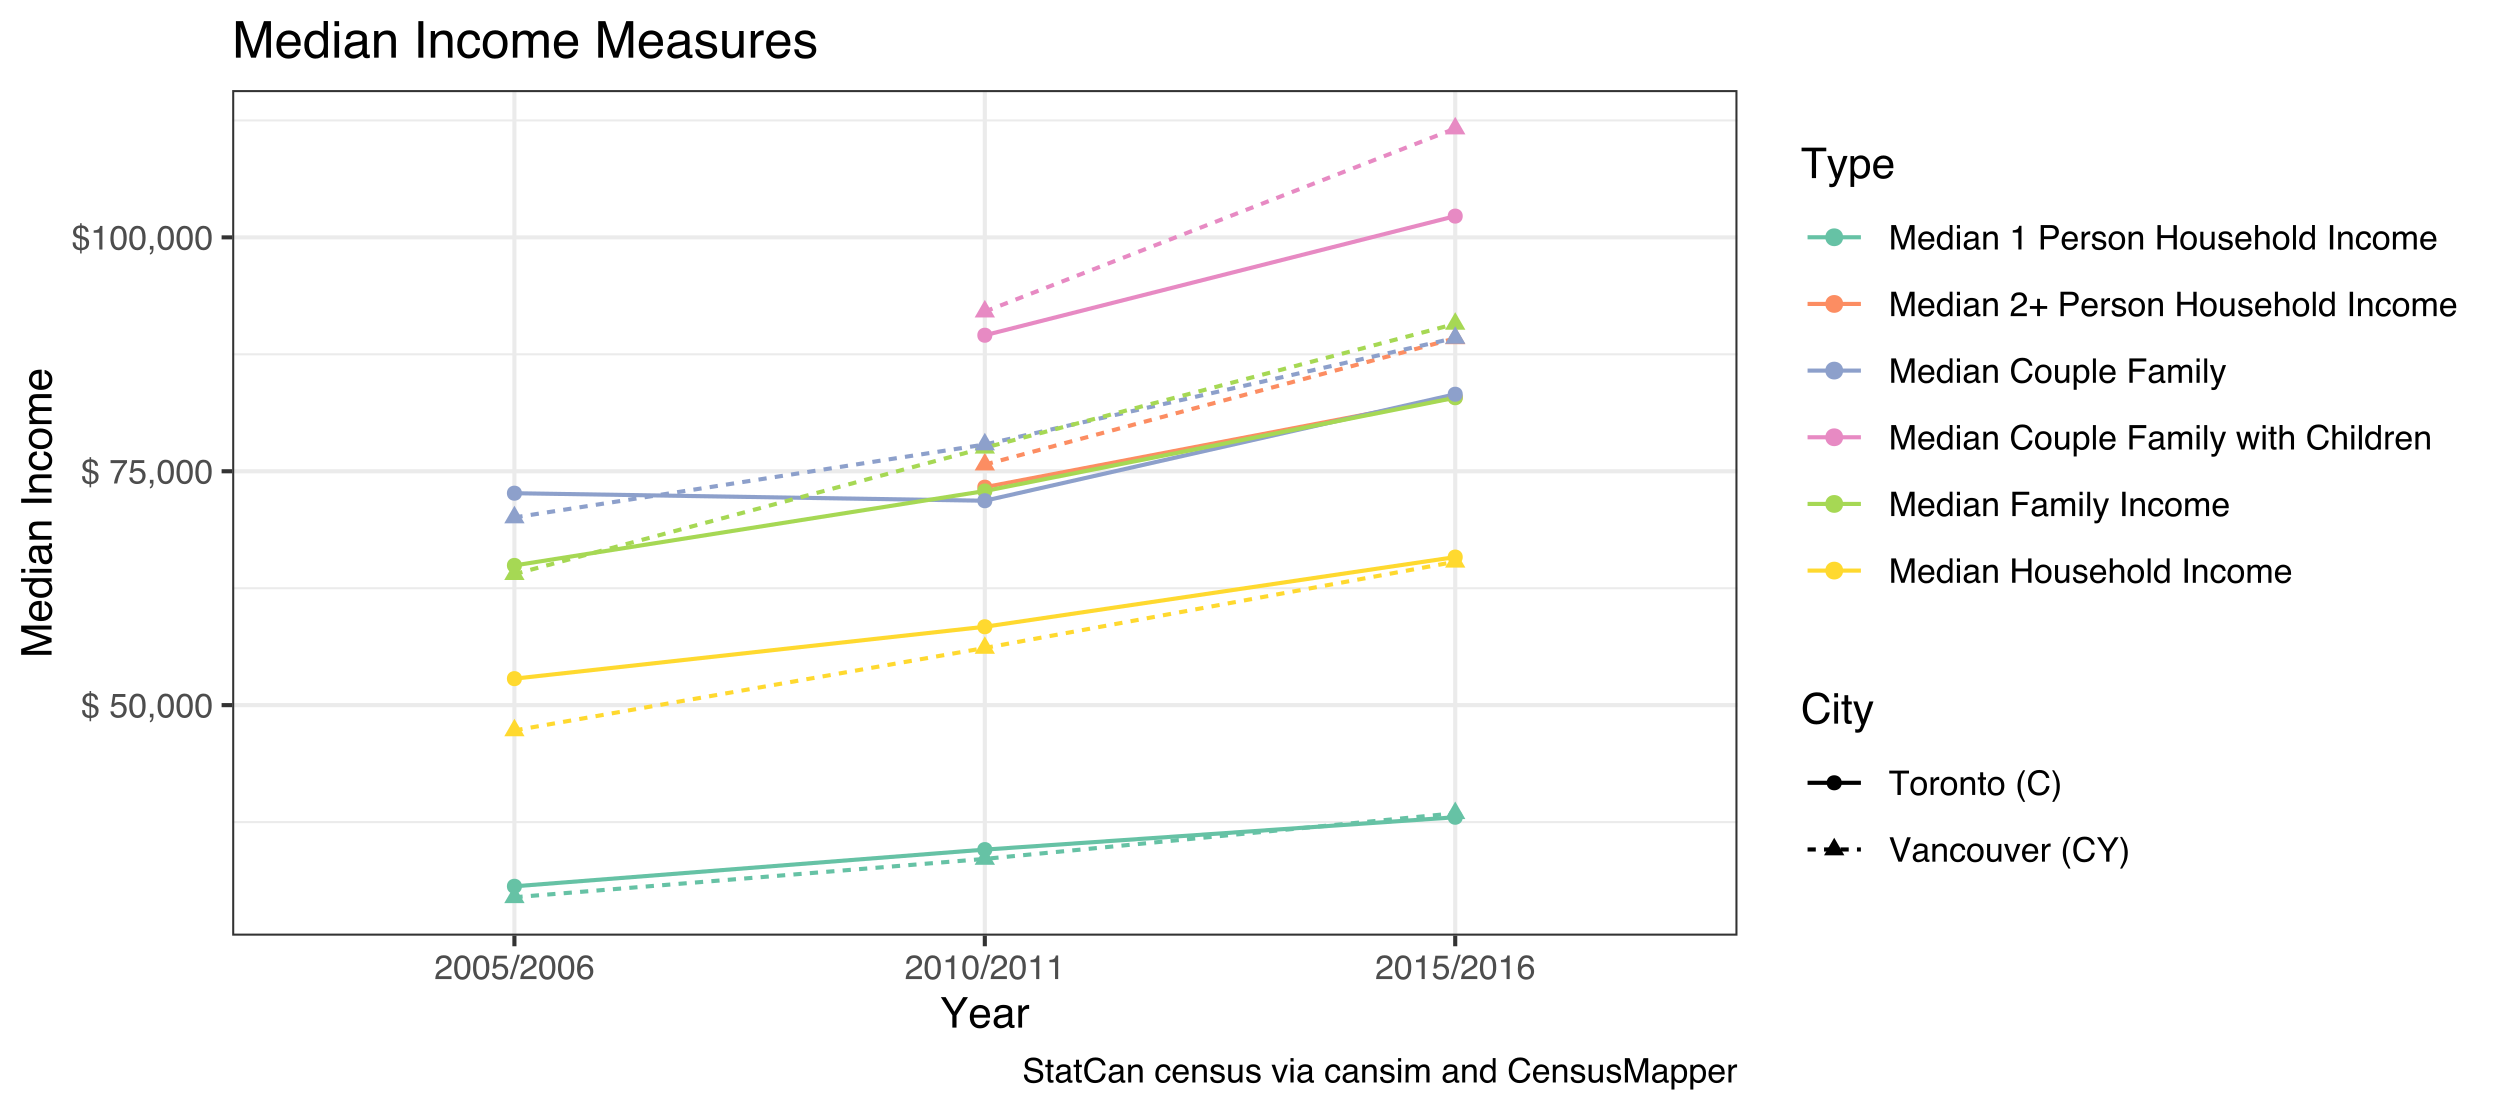 <?xml version="1.0" encoding="UTF-8"?>
<svg xmlns="http://www.w3.org/2000/svg" xmlns:xlink="http://www.w3.org/1999/xlink" width="648pt" height="288pt" viewBox="0 0 648 288" version="1.1">
<defs>
<g>
<symbol overflow="visible" id="glyph0-0">
<path style="stroke:none;" d="M 0.281 0 L 0.281 -6.312 L 5.297 -6.312 L 5.297 0 Z M 4.5 -0.797 L 4.5 -5.516 L 1.078 -5.516 L 1.078 -0.797 Z M 4.5 -0.797 "/>
</symbol>
<symbol overflow="visible" id="glyph0-1">
<path style="stroke:none;" d="M 2.625 -0.453 C 3.113 -0.473 3.453 -0.648 3.641 -0.984 C 3.734 -1.148 3.781 -1.348 3.781 -1.578 C 3.781 -1.941 3.648 -2.211 3.391 -2.391 C 3.234 -2.504 2.977 -2.609 2.625 -2.703 Z M 1.172 -4.594 C 1.172 -4.312 1.266 -4.086 1.453 -3.922 C 1.641 -3.766 1.891 -3.656 2.203 -3.594 L 2.203 -5.609 C 1.828 -5.598 1.562 -5.484 1.406 -5.266 C 1.25 -5.047 1.172 -4.82 1.172 -4.594 Z M 0.391 -4.547 C 0.391 -4.973 0.551 -5.359 0.875 -5.703 C 1.195 -6.055 1.645 -6.238 2.219 -6.25 L 2.219 -6.828 L 2.625 -6.828 L 2.625 -6.266 C 3.195 -6.223 3.633 -6.051 3.938 -5.75 C 4.238 -5.457 4.398 -5.066 4.422 -4.578 L 3.656 -4.578 C 3.645 -4.797 3.586 -4.984 3.484 -5.141 C 3.305 -5.43 3.02 -5.582 2.625 -5.594 L 2.625 -3.516 C 3.289 -3.328 3.742 -3.148 3.984 -2.984 C 4.367 -2.711 4.562 -2.316 4.562 -1.797 C 4.562 -1.035 4.312 -0.492 3.812 -0.172 C 3.539 0.004 3.145 0.125 2.625 0.188 L 2.625 1.016 L 2.219 1.016 L 2.219 0.188 C 1.383 0.133 0.816 -0.16 0.516 -0.703 C 0.359 -0.992 0.281 -1.383 0.281 -1.875 L 1.031 -1.875 C 1.051 -1.477 1.113 -1.191 1.219 -1.016 C 1.395 -0.691 1.723 -0.508 2.203 -0.469 L 2.203 -2.812 C 1.586 -2.926 1.129 -3.117 0.828 -3.391 C 0.535 -3.672 0.391 -4.055 0.391 -4.547 Z M 0.391 -4.547 "/>
</symbol>
<symbol overflow="visible" id="glyph0-2">
<path style="stroke:none;" d=""/>
</symbol>
<symbol overflow="visible" id="glyph0-3">
<path style="stroke:none;" d="M 1.094 -1.562 C 1.133 -1.125 1.336 -0.82 1.703 -0.656 C 1.879 -0.57 2.094 -0.531 2.344 -0.531 C 2.801 -0.531 3.141 -0.676 3.359 -0.969 C 3.578 -1.258 3.688 -1.582 3.688 -1.938 C 3.688 -2.363 3.555 -2.691 3.297 -2.922 C 3.035 -3.16 2.719 -3.281 2.344 -3.281 C 2.082 -3.281 1.852 -3.227 1.656 -3.125 C 1.469 -3.02 1.305 -2.879 1.172 -2.703 L 0.5 -2.734 L 0.969 -6.047 L 4.172 -6.047 L 4.172 -5.297 L 1.562 -5.297 L 1.297 -3.594 C 1.43 -3.695 1.566 -3.773 1.703 -3.828 C 1.93 -3.93 2.195 -3.984 2.5 -3.984 C 3.062 -3.984 3.535 -3.801 3.922 -3.438 C 4.316 -3.07 4.516 -2.609 4.516 -2.047 C 4.516 -1.461 4.332 -0.945 3.969 -0.5 C 3.613 -0.062 3.047 0.156 2.266 0.156 C 1.754 0.156 1.305 0.016 0.922 -0.266 C 0.547 -0.547 0.332 -0.977 0.281 -1.562 Z M 1.094 -1.562 "/>
</symbol>
<symbol overflow="visible" id="glyph0-4">
<path style="stroke:none;" d="M 2.375 -6.156 C 3.176 -6.156 3.754 -5.828 4.109 -5.172 C 4.379 -4.66 4.516 -3.961 4.516 -3.078 C 4.516 -2.242 4.391 -1.555 4.141 -1.016 C 3.785 -0.223 3.195 0.172 2.375 0.172 C 1.633 0.172 1.082 -0.148 0.719 -0.797 C 0.426 -1.328 0.281 -2.047 0.281 -2.953 C 0.281 -3.648 0.367 -4.25 0.547 -4.75 C 0.879 -5.688 1.488 -6.156 2.375 -6.156 Z M 2.375 -0.531 C 2.77 -0.531 3.086 -0.707 3.328 -1.062 C 3.566 -1.426 3.688 -2.086 3.688 -3.047 C 3.688 -3.754 3.598 -4.332 3.422 -4.781 C 3.254 -5.227 2.922 -5.453 2.422 -5.453 C 1.973 -5.453 1.641 -5.238 1.422 -4.812 C 1.211 -4.383 1.109 -3.754 1.109 -2.922 C 1.109 -2.297 1.176 -1.789 1.312 -1.406 C 1.52 -0.82 1.875 -0.531 2.375 -0.531 Z M 2.375 -0.531 "/>
</symbol>
<symbol overflow="visible" id="glyph0-5">
<path style="stroke:none;" d="M 0.734 0.891 C 0.93 0.859 1.066 0.723 1.141 0.484 C 1.191 0.348 1.219 0.223 1.219 0.109 C 1.219 0.086 1.211 0.066 1.203 0.047 C 1.203 0.035 1.203 0.02 1.203 0 L 0.734 0 L 0.734 -0.938 L 1.656 -0.938 L 1.656 -0.062 C 1.656 0.27 1.582 0.566 1.438 0.828 C 1.301 1.086 1.066 1.25 0.734 1.312 Z M 0.734 0.891 "/>
</symbol>
<symbol overflow="visible" id="glyph0-6">
<path style="stroke:none;" d="M 4.594 -6.047 L 4.594 -5.375 C 4.395 -5.176 4.129 -4.836 3.797 -4.359 C 3.473 -3.891 3.188 -3.379 2.938 -2.828 C 2.688 -2.297 2.5 -1.812 2.375 -1.375 C 2.289 -1.082 2.18 -0.625 2.047 0 L 1.203 0 C 1.391 -1.176 1.816 -2.344 2.484 -3.5 C 2.879 -4.188 3.289 -4.773 3.719 -5.266 L 0.328 -5.266 L 0.328 -6.047 Z M 4.594 -6.047 "/>
</symbol>
<symbol overflow="visible" id="glyph0-7">
<path style="stroke:none;" d="M 0.844 -4.359 L 0.844 -4.953 C 1.395 -5.004 1.781 -5.094 2 -5.219 C 2.227 -5.344 2.395 -5.645 2.5 -6.125 L 3.109 -6.125 L 3.109 0 L 2.297 0 L 2.297 -4.359 Z M 0.844 -4.359 "/>
</symbol>
<symbol overflow="visible" id="glyph0-8">
<path style="stroke:none;" d="M 0.281 0 C 0.301 -0.531 0.406 -0.988 0.594 -1.375 C 0.789 -1.77 1.164 -2.129 1.719 -2.453 L 2.547 -2.922 C 2.91 -3.141 3.164 -3.328 3.312 -3.484 C 3.551 -3.711 3.672 -3.984 3.672 -4.297 C 3.672 -4.648 3.562 -4.93 3.344 -5.141 C 3.133 -5.359 2.848 -5.469 2.484 -5.469 C 1.961 -5.469 1.598 -5.266 1.391 -4.859 C 1.285 -4.648 1.227 -4.352 1.219 -3.969 L 0.422 -3.969 C 0.43 -4.5 0.531 -4.938 0.719 -5.281 C 1.051 -5.875 1.645 -6.172 2.5 -6.172 C 3.195 -6.172 3.707 -5.977 4.031 -5.594 C 4.363 -5.219 4.531 -4.797 4.531 -4.328 C 4.531 -3.836 4.352 -3.414 4 -3.062 C 3.801 -2.863 3.441 -2.617 2.922 -2.328 L 2.344 -2 C 2.062 -1.844 1.836 -1.695 1.672 -1.562 C 1.391 -1.312 1.211 -1.035 1.141 -0.734 L 4.5 -0.734 L 4.5 0 Z M 0.281 0 "/>
</symbol>
<symbol overflow="visible" id="glyph0-9">
<path style="stroke:none;" d="M 2 -6.312 L 2.656 -6.312 L 0.656 0 L 0 0 Z M 2 -6.312 "/>
</symbol>
<symbol overflow="visible" id="glyph0-10">
<path style="stroke:none;" d="M 2.578 -6.172 C 3.266 -6.172 3.742 -5.992 4.016 -5.641 C 4.285 -5.285 4.422 -4.922 4.422 -4.547 L 3.656 -4.547 C 3.602 -4.785 3.531 -4.973 3.438 -5.109 C 3.25 -5.367 2.961 -5.5 2.578 -5.5 C 2.148 -5.5 1.805 -5.297 1.547 -4.891 C 1.297 -4.492 1.156 -3.926 1.125 -3.188 C 1.301 -3.445 1.523 -3.641 1.797 -3.766 C 2.047 -3.879 2.32 -3.938 2.625 -3.938 C 3.133 -3.938 3.582 -3.77 3.969 -3.438 C 4.352 -3.113 4.547 -2.625 4.547 -1.969 C 4.547 -1.414 4.363 -0.922 4 -0.484 C 3.633 -0.055 3.117 0.156 2.453 0.156 C 1.867 0.156 1.367 -0.062 0.953 -0.5 C 0.535 -0.938 0.328 -1.672 0.328 -2.703 C 0.328 -3.461 0.422 -4.109 0.609 -4.641 C 0.961 -5.66 1.617 -6.172 2.578 -6.172 Z M 2.516 -0.531 C 2.922 -0.531 3.223 -0.664 3.422 -0.938 C 3.629 -1.207 3.734 -1.531 3.734 -1.906 C 3.734 -2.219 3.641 -2.516 3.453 -2.797 C 3.273 -3.086 2.953 -3.234 2.484 -3.234 C 2.148 -3.234 1.859 -3.125 1.609 -2.906 C 1.359 -2.688 1.234 -2.352 1.234 -1.906 C 1.234 -1.52 1.344 -1.191 1.562 -0.922 C 1.789 -0.66 2.109 -0.531 2.516 -0.531 Z M 2.516 -0.531 "/>
</symbol>
<symbol overflow="visible" id="glyph0-11">
<path style="stroke:none;" d="M 0.656 -6.312 L 1.875 -6.312 L 3.688 -0.969 L 5.484 -6.312 L 6.703 -6.312 L 6.703 0 L 5.891 0 L 5.891 -3.719 C 5.891 -3.852 5.891 -4.066 5.891 -4.359 C 5.898 -4.66 5.906 -4.984 5.906 -5.328 L 4.109 0 L 3.25 0 L 1.438 -5.328 L 1.438 -5.125 C 1.438 -4.969 1.441 -4.734 1.453 -4.422 C 1.461 -4.109 1.469 -3.875 1.469 -3.719 L 1.469 0 L 0.656 0 Z M 0.656 -6.312 "/>
</symbol>
<symbol overflow="visible" id="glyph0-12">
<path style="stroke:none;" d="M 2.484 -4.703 C 2.805 -4.703 3.117 -4.625 3.422 -4.469 C 3.734 -4.32 3.969 -4.125 4.125 -3.875 C 4.281 -3.645 4.383 -3.375 4.438 -3.062 C 4.488 -2.852 4.516 -2.516 4.516 -2.047 L 1.141 -2.047 C 1.148 -1.586 1.258 -1.211 1.469 -0.922 C 1.676 -0.641 1.992 -0.5 2.422 -0.5 C 2.828 -0.5 3.148 -0.633 3.391 -0.906 C 3.523 -1.062 3.625 -1.238 3.688 -1.438 L 4.453 -1.438 C 4.43 -1.27 4.363 -1.082 4.25 -0.875 C 4.133 -0.664 4.004 -0.5 3.859 -0.375 C 3.629 -0.145 3.344 0.008 3 0.094 C 2.812 0.133 2.598 0.156 2.359 0.156 C 1.785 0.156 1.301 -0.051 0.906 -0.469 C 0.508 -0.883 0.312 -1.469 0.312 -2.219 C 0.312 -2.945 0.508 -3.539 0.906 -4 C 1.312 -4.469 1.836 -4.703 2.484 -4.703 Z M 3.719 -2.672 C 3.688 -3.004 3.613 -3.27 3.5 -3.469 C 3.281 -3.844 2.926 -4.031 2.438 -4.031 C 2.082 -4.031 1.785 -3.898 1.547 -3.641 C 1.305 -3.391 1.176 -3.066 1.156 -2.672 Z M 2.406 -4.719 Z M 2.406 -4.719 "/>
</symbol>
<symbol overflow="visible" id="glyph0-13">
<path style="stroke:none;" d="M 1.062 -2.25 C 1.062 -1.75 1.164 -1.332 1.375 -1 C 1.582 -0.676 1.914 -0.516 2.375 -0.516 C 2.727 -0.516 3.02 -0.664 3.25 -0.969 C 3.488 -1.281 3.609 -1.723 3.609 -2.297 C 3.609 -2.879 3.488 -3.305 3.25 -3.578 C 3.008 -3.859 2.711 -4 2.359 -4 C 1.973 -4 1.66 -3.848 1.422 -3.547 C 1.18 -3.254 1.062 -2.82 1.062 -2.25 Z M 2.219 -4.688 C 2.57 -4.688 2.867 -4.609 3.109 -4.453 C 3.242 -4.367 3.398 -4.219 3.578 -4 L 3.578 -6.328 L 4.312 -6.328 L 4.312 0 L 3.625 0 L 3.625 -0.641 C 3.438 -0.359 3.219 -0.156 2.969 -0.031 C 2.727 0.094 2.453 0.156 2.141 0.156 C 1.617 0.156 1.172 -0.055 0.797 -0.484 C 0.422 -0.91 0.234 -1.484 0.234 -2.203 C 0.234 -2.867 0.406 -3.445 0.75 -3.938 C 1.094 -4.438 1.582 -4.688 2.219 -4.688 Z M 2.219 -4.688 "/>
</symbol>
<symbol overflow="visible" id="glyph0-14">
<path style="stroke:none;" d="M 0.562 -4.578 L 1.359 -4.578 L 1.359 0 L 0.562 0 Z M 0.562 -6.312 L 1.359 -6.312 L 1.359 -5.438 L 0.562 -5.438 Z M 0.562 -6.312 "/>
</symbol>
<symbol overflow="visible" id="glyph0-15">
<path style="stroke:none;" d="M 1.156 -1.219 C 1.156 -1 1.238 -0.82 1.406 -0.688 C 1.57 -0.562 1.766 -0.5 1.984 -0.5 C 2.254 -0.5 2.52 -0.562 2.781 -0.688 C 3.207 -0.895 3.422 -1.238 3.422 -1.719 L 3.422 -2.344 C 3.328 -2.281 3.203 -2.227 3.047 -2.188 C 2.898 -2.145 2.754 -2.117 2.609 -2.109 L 2.141 -2.047 C 1.867 -2.004 1.66 -1.945 1.516 -1.875 C 1.273 -1.738 1.156 -1.52 1.156 -1.219 Z M 3.031 -2.781 C 3.207 -2.812 3.328 -2.891 3.391 -3.016 C 3.422 -3.078 3.438 -3.176 3.438 -3.312 C 3.438 -3.57 3.344 -3.758 3.156 -3.875 C 2.969 -4 2.703 -4.062 2.359 -4.062 C 1.953 -4.062 1.664 -3.953 1.5 -3.734 C 1.406 -3.609 1.344 -3.43 1.312 -3.203 L 0.594 -3.203 C 0.602 -3.766 0.785 -4.156 1.141 -4.375 C 1.492 -4.602 1.906 -4.719 2.375 -4.719 C 2.914 -4.719 3.352 -4.613 3.688 -4.406 C 4.02 -4.195 4.188 -3.875 4.188 -3.438 L 4.188 -0.797 C 4.188 -0.711 4.203 -0.645 4.234 -0.594 C 4.273 -0.551 4.348 -0.531 4.453 -0.531 C 4.484 -0.531 4.52 -0.531 4.562 -0.531 C 4.602 -0.531 4.648 -0.535 4.703 -0.547 L 4.703 0.016 C 4.578 0.055 4.484 0.078 4.422 0.078 C 4.359 0.086 4.273 0.094 4.172 0.094 C 3.898 0.094 3.707 0 3.594 -0.188 C 3.531 -0.281 3.484 -0.422 3.453 -0.609 C 3.297 -0.398 3.07 -0.219 2.781 -0.062 C 2.488 0.082 2.16 0.156 1.797 0.156 C 1.367 0.156 1.02 0.023 0.75 -0.234 C 0.488 -0.492 0.359 -0.816 0.359 -1.203 C 0.359 -1.629 0.488 -1.957 0.75 -2.188 C 1.02 -2.426 1.367 -2.578 1.797 -2.641 Z M 2.391 -4.719 Z M 2.391 -4.719 "/>
</symbol>
<symbol overflow="visible" id="glyph0-16">
<path style="stroke:none;" d="M 0.562 -4.594 L 1.297 -4.594 L 1.297 -3.953 C 1.516 -4.211 1.742 -4.398 1.984 -4.516 C 2.234 -4.641 2.508 -4.703 2.812 -4.703 C 3.457 -4.703 3.895 -4.473 4.125 -4.016 C 4.25 -3.766 4.312 -3.41 4.312 -2.953 L 4.312 0 L 3.531 0 L 3.531 -2.906 C 3.531 -3.176 3.488 -3.398 3.406 -3.578 C 3.27 -3.859 3.02 -4 2.656 -4 C 2.477 -4 2.328 -3.984 2.203 -3.953 C 1.992 -3.891 1.812 -3.766 1.656 -3.578 C 1.52 -3.422 1.43 -3.258 1.391 -3.094 C 1.359 -2.938 1.344 -2.707 1.344 -2.406 L 1.344 0 L 0.562 0 Z M 2.391 -4.719 Z M 2.391 -4.719 "/>
</symbol>
<symbol overflow="visible" id="glyph0-17">
<path style="stroke:none;" d="M 0.75 -6.312 L 3.594 -6.312 C 4.156 -6.312 4.609 -6.148 4.953 -5.828 C 5.297 -5.516 5.469 -5.07 5.469 -4.5 C 5.469 -4.008 5.312 -3.582 5 -3.219 C 4.695 -2.852 4.227 -2.672 3.594 -2.672 L 1.609 -2.672 L 1.609 0 L 0.75 0 Z M 4.594 -4.5 C 4.594 -4.957 4.422 -5.27 4.078 -5.438 C 3.891 -5.531 3.633 -5.578 3.312 -5.578 L 1.609 -5.578 L 1.609 -3.391 L 3.312 -3.391 C 3.695 -3.391 4.004 -3.469 4.234 -3.625 C 4.473 -3.789 4.594 -4.082 4.594 -4.5 Z M 4.594 -4.5 "/>
</symbol>
<symbol overflow="visible" id="glyph0-18">
<path style="stroke:none;" d="M 0.594 -4.594 L 1.328 -4.594 L 1.328 -3.812 C 1.379 -3.957 1.523 -4.141 1.766 -4.359 C 2.004 -4.586 2.273 -4.703 2.578 -4.703 C 2.586 -4.703 2.609 -4.695 2.641 -4.688 C 2.68 -4.688 2.742 -4.688 2.828 -4.688 L 2.828 -3.859 C 2.773 -3.867 2.727 -3.875 2.688 -3.875 C 2.656 -3.883 2.617 -3.891 2.578 -3.891 C 2.18 -3.891 1.879 -3.766 1.672 -3.516 C 1.461 -3.266 1.359 -2.973 1.359 -2.641 L 1.359 0 L 0.594 0 Z M 0.594 -4.594 "/>
</symbol>
<symbol overflow="visible" id="glyph0-19">
<path style="stroke:none;" d="M 1.031 -1.438 C 1.051 -1.188 1.113 -0.988 1.219 -0.844 C 1.414 -0.602 1.754 -0.484 2.234 -0.484 C 2.516 -0.484 2.766 -0.539 2.984 -0.656 C 3.203 -0.781 3.312 -0.973 3.312 -1.234 C 3.312 -1.43 3.223 -1.582 3.047 -1.688 C 2.941 -1.75 2.723 -1.82 2.391 -1.906 L 1.781 -2.062 C 1.383 -2.164 1.094 -2.273 0.906 -2.391 C 0.57 -2.598 0.406 -2.891 0.406 -3.266 C 0.406 -3.691 0.562 -4.039 0.875 -4.312 C 1.195 -4.582 1.617 -4.719 2.141 -4.719 C 2.836 -4.719 3.336 -4.516 3.641 -4.109 C 3.836 -3.848 3.93 -3.57 3.922 -3.281 L 3.203 -3.281 C 3.18 -3.457 3.117 -3.613 3.016 -3.75 C 2.836 -3.957 2.531 -4.062 2.094 -4.062 C 1.801 -4.062 1.578 -4.004 1.422 -3.891 C 1.273 -3.773 1.203 -3.629 1.203 -3.453 C 1.203 -3.254 1.301 -3.094 1.5 -2.969 C 1.613 -2.895 1.781 -2.832 2 -2.781 L 2.516 -2.656 C 3.066 -2.52 3.438 -2.391 3.625 -2.266 C 3.926 -2.066 4.078 -1.754 4.078 -1.328 C 4.078 -0.922 3.922 -0.566 3.609 -0.266 C 3.305 0.023 2.832 0.172 2.188 0.172 C 1.508 0.172 1.023 0.02 0.734 -0.281 C 0.453 -0.594 0.301 -0.977 0.281 -1.438 Z M 2.172 -4.719 Z M 2.172 -4.719 "/>
</symbol>
<symbol overflow="visible" id="glyph0-20">
<path style="stroke:none;" d="M 2.391 -0.5 C 2.898 -0.5 3.25 -0.691 3.438 -1.078 C 3.633 -1.461 3.734 -1.895 3.734 -2.375 C 3.734 -2.801 3.664 -3.148 3.531 -3.422 C 3.312 -3.848 2.938 -4.062 2.406 -4.062 C 1.926 -4.062 1.578 -3.879 1.359 -3.516 C 1.148 -3.16 1.047 -2.727 1.047 -2.219 C 1.047 -1.727 1.148 -1.316 1.359 -0.984 C 1.578 -0.66 1.922 -0.5 2.391 -0.5 Z M 2.422 -4.734 C 3.016 -4.734 3.516 -4.535 3.922 -4.141 C 4.336 -3.742 4.547 -3.16 4.547 -2.391 C 4.547 -1.648 4.363 -1.035 4 -0.547 C 3.633 -0.066 3.07 0.172 2.312 0.172 C 1.688 0.172 1.188 -0.039 0.812 -0.469 C 0.438 -0.895 0.25 -1.473 0.25 -2.203 C 0.25 -2.973 0.445 -3.586 0.844 -4.047 C 1.238 -4.504 1.766 -4.734 2.422 -4.734 Z M 2.391 -4.719 Z M 2.391 -4.719 "/>
</symbol>
<symbol overflow="visible" id="glyph0-21">
<path style="stroke:none;" d="M 0.688 -6.312 L 1.562 -6.312 L 1.562 -3.703 L 4.844 -3.703 L 4.844 -6.312 L 5.703 -6.312 L 5.703 0 L 4.844 0 L 4.844 -2.953 L 1.562 -2.953 L 1.562 0 L 0.688 0 Z M 0.688 -6.312 "/>
</symbol>
<symbol overflow="visible" id="glyph0-22">
<path style="stroke:none;" d="M 1.344 -4.594 L 1.344 -1.547 C 1.344 -1.305 1.379 -1.113 1.453 -0.969 C 1.586 -0.695 1.844 -0.562 2.219 -0.562 C 2.758 -0.562 3.125 -0.801 3.312 -1.281 C 3.426 -1.539 3.484 -1.895 3.484 -2.344 L 3.484 -4.594 L 4.25 -4.594 L 4.25 0 L 3.516 0 L 3.531 -0.672 C 3.426 -0.504 3.301 -0.359 3.156 -0.234 C 2.863 0.004 2.504 0.125 2.078 0.125 C 1.422 0.125 0.977 -0.094 0.75 -0.531 C 0.613 -0.77 0.547 -1.082 0.547 -1.469 L 0.547 -4.594 Z M 2.406 -4.719 Z M 2.406 -4.719 "/>
</symbol>
<symbol overflow="visible" id="glyph0-23">
<path style="stroke:none;" d="M 0.562 -6.328 L 1.344 -6.328 L 1.344 -3.984 C 1.52 -4.211 1.68 -4.375 1.828 -4.469 C 2.078 -4.633 2.391 -4.719 2.766 -4.719 C 3.43 -4.719 3.883 -4.484 4.125 -4.016 C 4.25 -3.754 4.312 -3.398 4.312 -2.953 L 4.312 0 L 3.516 0 L 3.516 -2.906 C 3.516 -3.238 3.473 -3.484 3.391 -3.641 C 3.254 -3.891 2.992 -4.016 2.609 -4.016 C 2.285 -4.016 1.992 -3.906 1.734 -3.688 C 1.473 -3.469 1.344 -3.051 1.344 -2.438 L 1.344 0 L 0.562 0 Z M 0.562 -6.328 "/>
</symbol>
<symbol overflow="visible" id="glyph0-24">
<path style="stroke:none;" d="M 0.594 -6.312 L 1.359 -6.312 L 1.359 0 L 0.594 0 Z M 0.594 -6.312 "/>
</symbol>
<symbol overflow="visible" id="glyph0-25">
<path style="stroke:none;" d="M 0.859 -6.312 L 1.734 -6.312 L 1.734 0 L 0.859 0 Z M 0.859 -6.312 "/>
</symbol>
<symbol overflow="visible" id="glyph0-26">
<path style="stroke:none;" d="M 2.344 -4.734 C 2.863 -4.734 3.285 -4.609 3.609 -4.359 C 3.93 -4.109 4.125 -3.672 4.188 -3.047 L 3.438 -3.047 C 3.395 -3.336 3.289 -3.578 3.125 -3.766 C 2.957 -3.953 2.695 -4.047 2.344 -4.047 C 1.852 -4.047 1.5 -3.801 1.281 -3.312 C 1.145 -3.008 1.078 -2.629 1.078 -2.172 C 1.078 -1.703 1.172 -1.312 1.359 -1 C 1.555 -0.688 1.867 -0.531 2.297 -0.531 C 2.609 -0.531 2.859 -0.625 3.047 -0.812 C 3.234 -1.008 3.363 -1.281 3.438 -1.625 L 4.188 -1.625 C 4.102 -1.02 3.891 -0.57 3.547 -0.281 C 3.203 0 2.766 0.141 2.234 0.141 C 1.629 0.141 1.145 -0.078 0.781 -0.516 C 0.426 -0.961 0.25 -1.516 0.25 -2.172 C 0.25 -2.984 0.445 -3.613 0.844 -4.062 C 1.238 -4.508 1.738 -4.734 2.344 -4.734 Z M 2.219 -4.719 Z M 2.219 -4.719 "/>
</symbol>
<symbol overflow="visible" id="glyph0-27">
<path style="stroke:none;" d="M 0.562 -4.594 L 1.328 -4.594 L 1.328 -3.953 C 1.516 -4.172 1.68 -4.332 1.828 -4.438 C 2.086 -4.613 2.379 -4.703 2.703 -4.703 C 3.066 -4.703 3.359 -4.613 3.578 -4.438 C 3.703 -4.332 3.816 -4.18 3.922 -3.984 C 4.098 -4.223 4.301 -4.398 4.531 -4.516 C 4.758 -4.641 5.02 -4.703 5.312 -4.703 C 5.926 -4.703 6.348 -4.477 6.578 -4.031 C 6.691 -3.789 6.75 -3.469 6.75 -3.062 L 6.75 0 L 5.953 0 L 5.953 -3.203 C 5.953 -3.504 5.875 -3.711 5.719 -3.828 C 5.57 -3.941 5.383 -4 5.156 -4 C 4.852 -4 4.594 -3.895 4.375 -3.688 C 4.156 -3.488 4.047 -3.148 4.047 -2.672 L 4.047 0 L 3.266 0 L 3.266 -3 C 3.266 -3.312 3.227 -3.539 3.156 -3.688 C 3.039 -3.895 2.82 -4 2.5 -4 C 2.207 -4 1.941 -3.883 1.703 -3.656 C 1.461 -3.438 1.344 -3.031 1.344 -2.438 L 1.344 0 L 0.562 0 Z M 0.562 -4.594 "/>
</symbol>
<symbol overflow="visible" id="glyph0-28">
<path style="stroke:none;" d="M 0.391 -1.875 L 0.391 -2.609 L 2.266 -2.609 L 2.266 -4.484 L 3 -4.484 L 3 -2.609 L 4.875 -2.609 L 4.875 -1.875 L 3 -1.875 L 3 0 L 2.266 0 L 2.266 -1.875 Z M 0.391 -1.875 "/>
</symbol>
<symbol overflow="visible" id="glyph0-29">
<path style="stroke:none;" d="M 3.328 -6.484 C 4.129 -6.484 4.75 -6.27 5.188 -5.844 C 5.625 -5.426 5.867 -4.953 5.922 -4.422 L 5.094 -4.422 C 5 -4.828 4.812 -5.145 4.531 -5.375 C 4.25 -5.613 3.852 -5.734 3.344 -5.734 C 2.719 -5.734 2.211 -5.516 1.828 -5.078 C 1.453 -4.641 1.266 -3.973 1.266 -3.078 C 1.266 -2.336 1.438 -1.738 1.781 -1.281 C 2.125 -0.82 2.633 -0.594 3.312 -0.594 C 3.945 -0.594 4.43 -0.832 4.766 -1.312 C 4.93 -1.57 5.062 -1.906 5.156 -2.312 L 5.984 -2.312 C 5.91 -1.656 5.664 -1.102 5.25 -0.656 C 4.75 -0.113 4.07 0.156 3.219 0.156 C 2.488 0.156 1.875 -0.062 1.375 -0.5 C 0.719 -1.094 0.391 -2 0.391 -3.219 C 0.391 -4.156 0.633 -4.922 1.125 -5.516 C 1.656 -6.16 2.391 -6.484 3.328 -6.484 Z M 3.156 -6.484 Z M 3.156 -6.484 "/>
</symbol>
<symbol overflow="visible" id="glyph0-30">
<path style="stroke:none;" d="M 2.516 -0.516 C 2.867 -0.516 3.164 -0.664 3.406 -0.969 C 3.645 -1.27 3.766 -1.723 3.766 -2.328 C 3.766 -2.691 3.711 -3.004 3.609 -3.266 C 3.41 -3.773 3.047 -4.031 2.516 -4.031 C 1.973 -4.031 1.602 -3.766 1.406 -3.234 C 1.301 -2.941 1.25 -2.578 1.25 -2.141 C 1.25 -1.785 1.301 -1.484 1.406 -1.234 C 1.602 -0.754 1.973 -0.516 2.516 -0.516 Z M 0.5 -4.578 L 1.266 -4.578 L 1.266 -3.969 C 1.41 -4.176 1.578 -4.336 1.766 -4.453 C 2.023 -4.629 2.332 -4.719 2.688 -4.719 C 3.207 -4.719 3.648 -4.516 4.016 -4.109 C 4.379 -3.711 4.562 -3.145 4.562 -2.406 C 4.562 -1.395 4.297 -0.676 3.766 -0.25 C 3.43 0.02 3.047 0.156 2.609 0.156 C 2.266 0.156 1.973 0.078 1.734 -0.078 C 1.598 -0.16 1.445 -0.305 1.281 -0.516 L 1.281 1.828 L 0.5 1.828 Z M 0.5 -4.578 "/>
</symbol>
<symbol overflow="visible" id="glyph0-31">
<path style="stroke:none;" d="M 0.75 -6.312 L 5.125 -6.312 L 5.125 -5.531 L 1.609 -5.531 L 1.609 -3.625 L 4.703 -3.625 L 4.703 -2.875 L 1.609 -2.875 L 1.609 0 L 0.75 0 Z M 0.75 -6.312 "/>
</symbol>
<symbol overflow="visible" id="glyph0-32">
<path style="stroke:none;" d="M 3.438 -4.594 L 4.297 -4.594 C 4.18 -4.301 3.938 -3.629 3.562 -2.578 C 3.289 -1.785 3.055 -1.145 2.859 -0.656 C 2.41 0.52 2.094 1.238 1.906 1.5 C 1.727 1.758 1.414 1.891 0.969 1.891 C 0.863 1.891 0.781 1.883 0.719 1.875 C 0.664 1.863 0.594 1.848 0.5 1.828 L 0.5 1.125 C 0.633 1.156 0.734 1.176 0.797 1.188 C 0.859 1.195 0.91 1.203 0.953 1.203 C 1.098 1.203 1.203 1.176 1.266 1.125 C 1.336 1.082 1.395 1.023 1.438 0.953 C 1.457 0.93 1.508 0.812 1.594 0.594 C 1.688 0.383 1.754 0.234 1.797 0.141 L 0.094 -4.594 L 0.969 -4.594 L 2.203 -0.859 Z M 2.188 -4.719 Z M 2.188 -4.719 "/>
</symbol>
<symbol overflow="visible" id="glyph0-33">
<path style="stroke:none;" d="M 0.922 -4.594 L 1.812 -0.969 L 2.703 -4.594 L 3.578 -4.594 L 4.469 -1 L 5.422 -4.594 L 6.188 -4.594 L 4.859 0 L 4.047 0 L 3.109 -3.562 L 2.203 0 L 1.406 0 L 0.078 -4.594 Z M 0.922 -4.594 "/>
</symbol>
<symbol overflow="visible" id="glyph0-34">
<path style="stroke:none;" d="M 0.719 -5.891 L 1.5 -5.891 L 1.5 -4.594 L 2.234 -4.594 L 2.234 -3.969 L 1.5 -3.969 L 1.5 -0.969 C 1.5 -0.801 1.555 -0.691 1.672 -0.641 C 1.723 -0.609 1.82 -0.594 1.969 -0.594 C 2 -0.594 2.035 -0.594 2.078 -0.594 C 2.129 -0.594 2.18 -0.598 2.234 -0.609 L 2.234 0 C 2.148 0.02 2.055 0.035 1.953 0.047 C 1.859 0.066 1.758 0.078 1.656 0.078 C 1.289 0.078 1.039 -0.016 0.906 -0.203 C 0.781 -0.391 0.719 -0.629 0.719 -0.922 L 0.719 -3.969 L 0.094 -3.969 L 0.094 -4.594 L 0.719 -4.594 Z M 0.719 -5.891 "/>
</symbol>
<symbol overflow="visible" id="glyph0-35">
<path style="stroke:none;" d="M 5.266 -6.312 L 5.266 -5.562 L 3.141 -5.562 L 3.141 0 L 2.266 0 L 2.266 -5.562 L 0.141 -5.562 L 0.141 -6.312 Z M 5.266 -6.312 "/>
</symbol>
<symbol overflow="visible" id="glyph0-36">
<path style="stroke:none;" d="M 2.609 -6.406 C 2.148 -5.539 1.859 -4.898 1.734 -4.484 C 1.523 -3.859 1.422 -3.133 1.422 -2.312 C 1.422 -1.477 1.535 -0.719 1.766 -0.031 C 1.91 0.383 2.191 0.992 2.609 1.797 L 2.094 1.797 C 1.676 1.141 1.414 0.723 1.312 0.547 C 1.219 0.367 1.113 0.125 1 -0.188 C 0.832 -0.613 0.719 -1.066 0.656 -1.547 C 0.625 -1.797 0.609 -2.035 0.609 -2.266 C 0.609 -3.109 0.742 -3.859 1.016 -4.516 C 1.18 -4.941 1.531 -5.57 2.062 -6.406 Z M 2.609 -6.406 "/>
</symbol>
<symbol overflow="visible" id="glyph0-37">
<path style="stroke:none;" d="M 0.312 1.797 C 0.758 0.91 1.051 0.266 1.188 -0.141 C 1.383 -0.754 1.484 -1.477 1.484 -2.312 C 1.484 -3.133 1.367 -3.891 1.141 -4.578 C 0.992 -5.004 0.711 -5.613 0.297 -6.406 L 0.812 -6.406 C 1.25 -5.707 1.516 -5.273 1.609 -5.109 C 1.703 -4.941 1.805 -4.711 1.922 -4.422 C 2.055 -4.066 2.148 -3.711 2.203 -3.359 C 2.266 -3.016 2.297 -2.68 2.297 -2.359 C 2.297 -1.516 2.16 -0.758 1.891 -0.094 C 1.723 0.332 1.375 0.961 0.844 1.797 Z M 0.312 1.797 "/>
</symbol>
<symbol overflow="visible" id="glyph0-38">
<path style="stroke:none;" d="M 1.172 -6.312 L 2.984 -0.938 L 4.766 -6.312 L 5.734 -6.312 L 3.422 0 L 2.516 0 L 0.219 -6.312 Z M 1.172 -6.312 "/>
</symbol>
<symbol overflow="visible" id="glyph0-39">
<path style="stroke:none;" d="M 0.938 -4.594 L 2.172 -0.859 L 3.453 -4.594 L 4.297 -4.594 L 2.562 0 L 1.75 0 L 0.047 -4.594 Z M 0.938 -4.594 "/>
</symbol>
<symbol overflow="visible" id="glyph0-40">
<path style="stroke:none;" d="M 0.188 -6.312 L 1.172 -6.312 L 2.984 -3.281 L 4.797 -6.312 L 5.797 -6.312 L 3.422 -2.547 L 3.422 0 L 2.562 0 L 2.562 -2.547 Z M 3 -6.312 Z M 3 -6.312 "/>
</symbol>
<symbol overflow="visible" id="glyph0-41">
<path style="stroke:none;" d="M 1.234 -2.031 C 1.254 -1.676 1.336 -1.383 1.484 -1.156 C 1.766 -0.738 2.266 -0.531 2.984 -0.531 C 3.305 -0.531 3.598 -0.578 3.859 -0.672 C 4.367 -0.848 4.625 -1.164 4.625 -1.625 C 4.625 -1.969 4.516 -2.211 4.297 -2.359 C 4.078 -2.504 3.738 -2.629 3.281 -2.734 L 2.422 -2.922 C 1.859 -3.055 1.461 -3.195 1.234 -3.344 C 0.836 -3.602 0.641 -4 0.641 -4.531 C 0.641 -5.094 0.832 -5.555 1.219 -5.922 C 1.613 -6.285 2.172 -6.469 2.891 -6.469 C 3.555 -6.469 4.117 -6.305 4.578 -5.984 C 5.035 -5.672 5.266 -5.16 5.266 -4.453 L 4.469 -4.453 C 4.426 -4.797 4.332 -5.055 4.188 -5.234 C 3.926 -5.566 3.484 -5.734 2.859 -5.734 C 2.359 -5.734 2 -5.625 1.781 -5.406 C 1.562 -5.195 1.453 -4.953 1.453 -4.672 C 1.453 -4.359 1.578 -4.133 1.828 -4 C 2.004 -3.906 2.391 -3.789 2.984 -3.656 L 3.859 -3.453 C 4.285 -3.348 4.617 -3.211 4.859 -3.047 C 5.254 -2.754 5.453 -2.328 5.453 -1.766 C 5.453 -1.066 5.195 -0.566 4.688 -0.266 C 4.188 0.035 3.598 0.188 2.922 0.188 C 2.141 0.188 1.523 -0.016 1.078 -0.422 C 0.629 -0.816 0.41 -1.352 0.422 -2.031 Z M 2.953 -6.484 Z M 2.953 -6.484 "/>
</symbol>
<symbol overflow="visible" id="glyph1-0">
<path style="stroke:none;" d="M 0.359 0 L 0.359 -7.891 L 6.625 -7.891 L 6.625 0 Z M 5.625 -0.984 L 5.625 -6.906 L 1.344 -6.906 L 1.344 -0.984 Z M 5.625 -0.984 "/>
</symbol>
<symbol overflow="visible" id="glyph1-1">
<path style="stroke:none;" d="M 0.219 -7.891 L 1.469 -7.891 L 3.734 -4.094 L 6 -7.891 L 7.25 -7.891 L 4.281 -3.188 L 4.281 0 L 3.203 0 L 3.203 -3.188 Z M 3.75 -7.891 Z M 3.75 -7.891 "/>
</symbol>
<symbol overflow="visible" id="glyph1-2">
<path style="stroke:none;" d="M 3.109 -5.875 C 3.516 -5.875 3.906 -5.781 4.281 -5.594 C 4.664 -5.406 4.961 -5.156 5.172 -4.844 C 5.359 -4.562 5.484 -4.223 5.547 -3.828 C 5.609 -3.566 5.641 -3.145 5.641 -2.562 L 1.422 -2.562 C 1.441 -1.977 1.578 -1.508 1.828 -1.156 C 2.086 -0.812 2.488 -0.641 3.031 -0.641 C 3.539 -0.641 3.945 -0.805 4.25 -1.141 C 4.414 -1.328 4.535 -1.551 4.609 -1.812 L 5.562 -1.812 C 5.531 -1.594 5.441 -1.352 5.297 -1.094 C 5.16 -0.832 5.004 -0.625 4.828 -0.469 C 4.535 -0.176 4.176 0.02 3.75 0.125 C 3.508 0.176 3.242 0.203 2.953 0.203 C 2.234 0.203 1.625 -0.055 1.125 -0.578 C 0.633 -1.098 0.391 -1.828 0.391 -2.766 C 0.391 -3.691 0.641 -4.441 1.141 -5.016 C 1.641 -5.586 2.297 -5.875 3.109 -5.875 Z M 4.641 -3.328 C 4.609 -3.754 4.52 -4.094 4.375 -4.344 C 4.102 -4.801 3.66 -5.031 3.047 -5.031 C 2.598 -5.031 2.223 -4.867 1.922 -4.547 C 1.629 -4.234 1.473 -3.828 1.453 -3.328 Z M 3.016 -5.891 Z M 3.016 -5.891 "/>
</symbol>
<symbol overflow="visible" id="glyph1-3">
<path style="stroke:none;" d="M 1.453 -1.531 C 1.453 -1.25 1.551 -1.023 1.75 -0.859 C 1.957 -0.703 2.203 -0.625 2.484 -0.625 C 2.816 -0.625 3.145 -0.703 3.469 -0.859 C 4.008 -1.117 4.281 -1.551 4.281 -2.156 L 4.281 -2.922 C 4.156 -2.848 4 -2.785 3.812 -2.734 C 3.633 -2.691 3.453 -2.656 3.266 -2.625 L 2.688 -2.562 C 2.332 -2.508 2.066 -2.438 1.891 -2.344 C 1.598 -2.164 1.453 -1.895 1.453 -1.531 Z M 3.797 -3.484 C 4.016 -3.516 4.16 -3.609 4.234 -3.766 C 4.273 -3.848 4.297 -3.973 4.297 -4.141 C 4.297 -4.461 4.176 -4.695 3.938 -4.844 C 3.707 -5 3.375 -5.078 2.938 -5.078 C 2.438 -5.078 2.082 -4.941 1.875 -4.672 C 1.75 -4.516 1.672 -4.289 1.641 -4 L 0.734 -4 C 0.754 -4.707 0.984 -5.195 1.422 -5.469 C 1.867 -5.75 2.383 -5.891 2.969 -5.891 C 3.645 -5.891 4.191 -5.758 4.609 -5.5 C 5.035 -5.25 5.25 -4.848 5.25 -4.297 L 5.25 -0.984 C 5.25 -0.891 5.266 -0.812 5.297 -0.75 C 5.336 -0.688 5.426 -0.656 5.562 -0.656 C 5.602 -0.656 5.648 -0.656 5.703 -0.656 C 5.766 -0.664 5.82 -0.676 5.875 -0.688 L 5.875 0.031 C 5.727 0.07 5.613 0.098 5.531 0.109 C 5.457 0.117 5.352 0.125 5.219 0.125 C 4.883 0.125 4.641 0.004 4.484 -0.234 C 4.41 -0.359 4.359 -0.535 4.328 -0.766 C 4.129 -0.504 3.844 -0.281 3.469 -0.094 C 3.102 0.094 2.695 0.188 2.25 0.188 C 1.719 0.188 1.281 0.023 0.938 -0.297 C 0.602 -0.617 0.438 -1.023 0.438 -1.516 C 0.438 -2.047 0.602 -2.457 0.938 -2.75 C 1.27 -3.039 1.707 -3.223 2.25 -3.297 Z M 2.984 -5.891 Z M 2.984 -5.891 "/>
</symbol>
<symbol overflow="visible" id="glyph1-4">
<path style="stroke:none;" d="M 0.734 -5.75 L 1.656 -5.75 L 1.656 -4.766 C 1.727 -4.953 1.91 -5.18 2.203 -5.453 C 2.492 -5.734 2.832 -5.875 3.219 -5.875 C 3.238 -5.875 3.27 -5.875 3.312 -5.875 C 3.352 -5.875 3.426 -5.867 3.531 -5.859 L 3.531 -4.828 C 3.477 -4.836 3.426 -4.844 3.375 -4.844 C 3.32 -4.852 3.27 -4.859 3.219 -4.859 C 2.727 -4.859 2.352 -4.703 2.094 -4.391 C 1.832 -4.078 1.703 -3.719 1.703 -3.312 L 1.703 0 L 0.734 0 Z M 0.734 -5.75 "/>
</symbol>
<symbol overflow="visible" id="glyph1-5">
<path style="stroke:none;" d="M 6.578 -7.891 L 6.578 -6.953 L 3.922 -6.953 L 3.922 0 L 2.844 0 L 2.844 -6.953 L 0.172 -6.953 L 0.172 -7.891 Z M 6.578 -7.891 "/>
</symbol>
<symbol overflow="visible" id="glyph1-6">
<path style="stroke:none;" d="M 4.297 -5.75 L 5.375 -5.75 C 5.238 -5.383 4.938 -4.547 4.469 -3.234 C 4.113 -2.242 3.816 -1.438 3.578 -0.812 C 3.023 0.656 2.633 1.551 2.406 1.875 C 2.176 2.195 1.781 2.359 1.219 2.359 C 1.082 2.359 0.977 2.352 0.906 2.344 C 0.832 2.332 0.742 2.312 0.641 2.281 L 0.641 1.406 C 0.805 1.445 0.926 1.473 1 1.484 C 1.07 1.492 1.141 1.5 1.203 1.5 C 1.379 1.5 1.508 1.469 1.594 1.406 C 1.676 1.352 1.75 1.285 1.812 1.203 C 1.82 1.172 1.883 1.02 2 0.75 C 2.113 0.488 2.191 0.297 2.234 0.172 L 0.109 -5.75 L 1.203 -5.75 L 2.75 -1.062 Z M 2.75 -5.891 Z M 2.75 -5.891 "/>
</symbol>
<symbol overflow="visible" id="glyph1-7">
<path style="stroke:none;" d="M 3.141 -0.656 C 3.586 -0.656 3.957 -0.844 4.25 -1.219 C 4.551 -1.594 4.703 -2.156 4.703 -2.906 C 4.703 -3.363 4.641 -3.758 4.516 -4.094 C 4.266 -4.727 3.805 -5.047 3.141 -5.047 C 2.461 -5.047 2.004 -4.711 1.766 -4.047 C 1.629 -3.68 1.562 -3.223 1.562 -2.672 C 1.562 -2.234 1.629 -1.859 1.766 -1.547 C 2.016 -0.953 2.473 -0.656 3.141 -0.656 Z M 0.641 -5.719 L 1.578 -5.719 L 1.578 -4.969 C 1.766 -5.227 1.973 -5.426 2.203 -5.562 C 2.535 -5.781 2.922 -5.891 3.359 -5.891 C 4.004 -5.891 4.555 -5.641 5.016 -5.141 C 5.473 -4.641 5.703 -3.926 5.703 -3 C 5.703 -1.75 5.375 -0.852 4.719 -0.312 C 4.301 0.02 3.816 0.188 3.266 0.188 C 2.828 0.188 2.461 0.094 2.172 -0.094 C 2.004 -0.195 1.812 -0.379 1.594 -0.641 L 1.594 2.297 L 0.641 2.297 Z M 0.641 -5.719 "/>
</symbol>
<symbol overflow="visible" id="glyph1-8">
<path style="stroke:none;" d="M 4.156 -8.109 C 5.156 -8.109 5.93 -7.844 6.484 -7.312 C 7.035 -6.789 7.344 -6.191 7.406 -5.516 L 6.359 -5.516 C 6.242 -6.023 6.008 -6.426 5.656 -6.719 C 5.301 -7.02 4.805 -7.172 4.172 -7.172 C 3.398 -7.172 2.773 -6.895 2.297 -6.344 C 1.816 -5.801 1.578 -4.969 1.578 -3.844 C 1.578 -2.914 1.789 -2.164 2.219 -1.594 C 2.656 -1.02 3.301 -0.734 4.156 -0.734 C 4.938 -0.734 5.535 -1.035 5.953 -1.641 C 6.172 -1.961 6.332 -2.383 6.438 -2.906 L 7.484 -2.906 C 7.391 -2.07 7.082 -1.375 6.562 -0.812 C 5.938 -0.133 5.086 0.203 4.016 0.203 C 3.098 0.203 2.332 -0.07 1.719 -0.625 C 0.895 -1.363 0.484 -2.5 0.484 -4.031 C 0.484 -5.195 0.789 -6.148 1.406 -6.891 C 2.07 -7.703 2.988 -8.109 4.156 -8.109 Z M 3.953 -8.109 Z M 3.953 -8.109 "/>
</symbol>
<symbol overflow="visible" id="glyph1-9">
<path style="stroke:none;" d="M 0.703 -5.719 L 1.688 -5.719 L 1.688 0 L 0.703 0 Z M 0.703 -7.891 L 1.688 -7.891 L 1.688 -6.797 L 0.703 -6.797 Z M 0.703 -7.891 "/>
</symbol>
<symbol overflow="visible" id="glyph1-10">
<path style="stroke:none;" d="M 0.906 -7.359 L 1.875 -7.359 L 1.875 -5.75 L 2.797 -5.75 L 2.797 -4.969 L 1.875 -4.969 L 1.875 -1.203 C 1.875 -1.004 1.941 -0.875 2.078 -0.812 C 2.16 -0.77 2.285 -0.75 2.453 -0.75 C 2.504 -0.75 2.555 -0.75 2.609 -0.75 C 2.66 -0.75 2.723 -0.754 2.797 -0.766 L 2.797 0 C 2.68 0.031 2.562 0.051 2.438 0.062 C 2.32 0.082 2.195 0.094 2.062 0.094 C 1.613 0.094 1.305 -0.02 1.141 -0.25 C 0.984 -0.488 0.906 -0.789 0.906 -1.156 L 0.906 -4.969 L 0.125 -4.969 L 0.125 -5.75 L 0.906 -5.75 Z M 0.906 -7.359 "/>
</symbol>
<symbol overflow="visible" id="glyph2-0">
<path style="stroke:none;" d="M 0 -0.359 L -7.891 -0.359 L -7.891 -6.625 L 0 -6.625 Z M -0.984 -5.625 L -6.906 -5.625 L -6.906 -1.344 L -0.984 -1.344 Z M -0.984 -5.625 "/>
</symbol>
<symbol overflow="visible" id="glyph2-1">
<path style="stroke:none;" d="M -7.891 -0.812 L -7.891 -2.344 L -1.219 -4.609 L -7.891 -6.859 L -7.891 -8.375 L 0 -8.375 L 0 -7.359 L -4.656 -7.359 C -4.82 -7.359 -5.086 -7.359 -5.453 -7.359 C -5.828 -7.367 -6.227 -7.375 -6.656 -7.375 L 0 -5.125 L 0 -4.078 L -6.656 -1.812 L -6.406 -1.812 C -6.219 -1.812 -5.926 -1.812 -5.531 -1.812 C -5.133 -1.82 -4.844 -1.828 -4.656 -1.828 L 0 -1.828 L 0 -0.812 Z M -7.891 -0.812 "/>
</symbol>
<symbol overflow="visible" id="glyph2-2">
<path style="stroke:none;" d="M -5.875 -3.109 C -5.875 -3.516 -5.781 -3.906 -5.594 -4.281 C -5.406 -4.664 -5.156 -4.961 -4.844 -5.172 C -4.562 -5.359 -4.223 -5.484 -3.828 -5.547 C -3.566 -5.609 -3.145 -5.641 -2.562 -5.641 L -2.562 -1.422 C -1.977 -1.441 -1.508 -1.578 -1.156 -1.828 C -0.812 -2.086 -0.641 -2.488 -0.641 -3.031 C -0.641 -3.539 -0.805 -3.945 -1.141 -4.25 C -1.328 -4.414 -1.551 -4.535 -1.812 -4.609 L -1.812 -5.562 C -1.594 -5.531 -1.352 -5.441 -1.094 -5.297 C -0.832 -5.16 -0.625 -5.004 -0.469 -4.828 C -0.176 -4.535 0.02 -4.176 0.125 -3.75 C 0.176 -3.508 0.203 -3.242 0.203 -2.953 C 0.203 -2.234 -0.055 -1.625 -0.578 -1.125 C -1.098 -0.633 -1.828 -0.391 -2.766 -0.391 C -3.691 -0.391 -4.441 -0.641 -5.016 -1.141 C -5.586 -1.641 -5.875 -2.297 -5.875 -3.109 Z M -3.328 -4.641 C -3.754 -4.609 -4.094 -4.52 -4.344 -4.375 C -4.801 -4.102 -5.031 -3.66 -5.031 -3.047 C -5.031 -2.598 -4.867 -2.223 -4.547 -1.922 C -4.234 -1.629 -3.828 -1.473 -3.328 -1.453 Z M -5.891 -3.016 Z M -5.891 -3.016 "/>
</symbol>
<symbol overflow="visible" id="glyph2-3">
<path style="stroke:none;" d="M -2.812 -1.328 C -2.195 -1.328 -1.68 -1.457 -1.266 -1.719 C -0.848 -1.977 -0.641 -2.395 -0.641 -2.969 C -0.641 -3.414 -0.832 -3.781 -1.219 -4.062 C -1.602 -4.352 -2.156 -4.5 -2.875 -4.5 C -3.602 -4.5 -4.141 -4.348 -4.484 -4.047 C -4.836 -3.754 -5.016 -3.391 -5.016 -2.953 C -5.016 -2.473 -4.828 -2.082 -4.453 -1.781 C -4.078 -1.477 -3.531 -1.328 -2.812 -1.328 Z M -5.859 -2.781 C -5.859 -3.219 -5.766 -3.586 -5.578 -3.891 C -5.473 -4.055 -5.285 -4.25 -5.016 -4.469 L -7.922 -4.469 L -7.922 -5.391 L 0 -5.391 L 0 -4.531 L -0.797 -4.531 C -0.441 -4.301 -0.188 -4.031 -0.031 -3.719 C 0.125 -3.414 0.203 -3.066 0.203 -2.672 C 0.203 -2.023 -0.062 -1.469 -0.594 -1 C -1.133 -0.531 -1.852 -0.297 -2.75 -0.297 C -3.594 -0.297 -4.32 -0.508 -4.938 -0.938 C -5.551 -1.363 -5.859 -1.977 -5.859 -2.781 Z M -5.859 -2.781 "/>
</symbol>
<symbol overflow="visible" id="glyph2-4">
<path style="stroke:none;" d="M -5.719 -0.703 L -5.719 -1.688 L 0 -1.688 L 0 -0.703 Z M -7.891 -0.703 L -7.891 -1.688 L -6.797 -1.688 L -6.797 -0.703 Z M -7.891 -0.703 "/>
</symbol>
<symbol overflow="visible" id="glyph2-5">
<path style="stroke:none;" d="M -1.531 -1.453 C -1.25 -1.453 -1.023 -1.551 -0.859 -1.75 C -0.703 -1.957 -0.625 -2.203 -0.625 -2.484 C -0.625 -2.816 -0.703 -3.145 -0.859 -3.469 C -1.117 -4.008 -1.551 -4.281 -2.156 -4.281 L -2.922 -4.281 C -2.848 -4.156 -2.785 -4 -2.734 -3.812 C -2.691 -3.633 -2.656 -3.453 -2.625 -3.266 L -2.562 -2.688 C -2.508 -2.332 -2.438 -2.066 -2.344 -1.891 C -2.164 -1.598 -1.895 -1.453 -1.531 -1.453 Z M -3.484 -3.797 C -3.516 -4.016 -3.609 -4.16 -3.766 -4.234 C -3.848 -4.273 -3.973 -4.297 -4.141 -4.297 C -4.461 -4.297 -4.695 -4.176 -4.844 -3.938 C -5 -3.707 -5.078 -3.375 -5.078 -2.938 C -5.078 -2.438 -4.941 -2.082 -4.672 -1.875 C -4.516 -1.75 -4.289 -1.672 -4 -1.641 L -4 -0.734 C -4.707 -0.754 -5.195 -0.984 -5.469 -1.422 C -5.75 -1.867 -5.891 -2.383 -5.891 -2.969 C -5.891 -3.645 -5.758 -4.191 -5.5 -4.609 C -5.25 -5.035 -4.848 -5.25 -4.297 -5.25 L -0.984 -5.25 C -0.891 -5.25 -0.812 -5.266 -0.75 -5.297 C -0.688 -5.336 -0.656 -5.426 -0.656 -5.562 C -0.656 -5.602 -0.656 -5.648 -0.656 -5.703 C -0.664 -5.766 -0.676 -5.82 -0.688 -5.875 L 0.031 -5.875 C 0.07 -5.727 0.098 -5.613 0.109 -5.531 C 0.117 -5.457 0.125 -5.352 0.125 -5.219 C 0.125 -4.883 0.004 -4.641 -0.234 -4.484 C -0.359 -4.41 -0.535 -4.359 -0.766 -4.328 C -0.504 -4.129 -0.281 -3.844 -0.094 -3.469 C 0.094 -3.102 0.188 -2.695 0.188 -2.25 C 0.188 -1.719 0.023 -1.281 -0.297 -0.938 C -0.617 -0.602 -1.023 -0.438 -1.516 -0.438 C -2.047 -0.438 -2.457 -0.602 -2.75 -0.938 C -3.039 -1.27 -3.223 -1.707 -3.297 -2.25 Z M -5.891 -2.984 Z M -5.891 -2.984 "/>
</symbol>
<symbol overflow="visible" id="glyph2-6">
<path style="stroke:none;" d="M -5.75 -0.703 L -5.75 -1.625 L -4.938 -1.625 C -5.27 -1.895 -5.508 -2.18 -5.656 -2.484 C -5.801 -2.797 -5.875 -3.133 -5.875 -3.5 C -5.875 -4.32 -5.594 -4.875 -5.031 -5.156 C -4.719 -5.312 -4.27 -5.391 -3.688 -5.391 L 0 -5.391 L 0 -4.422 L -3.625 -4.422 C -3.977 -4.422 -4.258 -4.367 -4.469 -4.266 C -4.832 -4.086 -5.016 -3.773 -5.016 -3.328 C -5.016 -3.098 -4.988 -2.91 -4.938 -2.766 C -4.863 -2.492 -4.707 -2.258 -4.469 -2.062 C -4.281 -1.906 -4.082 -1.801 -3.875 -1.75 C -3.676 -1.695 -3.391 -1.672 -3.016 -1.672 L 0 -1.672 L 0 -0.703 Z M -5.891 -2.984 Z M -5.891 -2.984 "/>
</symbol>
<symbol overflow="visible" id="glyph2-7">
<path style="stroke:none;" d=""/>
</symbol>
<symbol overflow="visible" id="glyph2-8">
<path style="stroke:none;" d="M -7.891 -1.078 L -7.891 -2.156 L 0 -2.156 L 0 -1.078 Z M -7.891 -1.078 "/>
</symbol>
<symbol overflow="visible" id="glyph2-9">
<path style="stroke:none;" d="M -5.922 -2.922 C -5.922 -3.578 -5.758 -4.109 -5.438 -4.516 C -5.125 -4.922 -4.582 -5.164 -3.812 -5.25 L -3.812 -4.297 C -4.164 -4.242 -4.457 -4.113 -4.688 -3.906 C -4.926 -3.707 -5.047 -3.379 -5.047 -2.922 C -5.047 -2.305 -4.75 -1.867 -4.156 -1.609 C -3.758 -1.43 -3.273 -1.344 -2.703 -1.344 C -2.129 -1.344 -1.645 -1.461 -1.25 -1.703 C -0.852 -1.953 -0.656 -2.336 -0.656 -2.859 C -0.656 -3.266 -0.773 -3.582 -1.016 -3.812 C -1.266 -4.051 -1.602 -4.211 -2.031 -4.297 L -2.031 -5.25 C -1.27 -5.133 -0.711 -4.863 -0.359 -4.438 C -0.004 -4.008 0.172 -3.457 0.172 -2.781 C 0.172 -2.031 -0.102 -1.43 -0.656 -0.984 C -1.207 -0.535 -1.895 -0.312 -2.719 -0.312 C -3.727 -0.312 -4.516 -0.555 -5.078 -1.047 C -5.641 -1.535 -5.922 -2.16 -5.922 -2.922 Z M -5.891 -2.781 Z M -5.891 -2.781 "/>
</symbol>
<symbol overflow="visible" id="glyph2-10">
<path style="stroke:none;" d="M -0.625 -2.984 C -0.625 -3.629 -0.863 -4.07 -1.344 -4.312 C -1.832 -4.551 -2.375 -4.672 -2.969 -4.672 C -3.508 -4.672 -3.945 -4.582 -4.281 -4.406 C -4.812 -4.133 -5.078 -3.664 -5.078 -3 C -5.078 -2.406 -4.848 -1.973 -4.391 -1.703 C -3.941 -1.441 -3.398 -1.312 -2.766 -1.312 C -2.148 -1.312 -1.641 -1.441 -1.234 -1.703 C -0.828 -1.973 -0.625 -2.398 -0.625 -2.984 Z M -5.922 -3.031 C -5.922 -3.77 -5.672 -4.395 -5.172 -4.906 C -4.68 -5.414 -3.957 -5.672 -3 -5.672 C -2.07 -5.672 -1.305 -5.445 -0.703 -5 C -0.098 -4.551 0.203 -3.852 0.203 -2.906 C 0.203 -2.113 -0.062 -1.484 -0.594 -1.016 C -1.125 -0.547 -1.844 -0.312 -2.75 -0.312 C -3.719 -0.312 -4.488 -0.555 -5.062 -1.047 C -5.633 -1.535 -5.922 -2.195 -5.922 -3.031 Z M -5.891 -3 Z M -5.891 -3 "/>
</symbol>
<symbol overflow="visible" id="glyph2-11">
<path style="stroke:none;" d="M -5.75 -0.703 L -5.75 -1.672 L -4.938 -1.672 C -5.219 -1.898 -5.422 -2.102 -5.547 -2.281 C -5.766 -2.602 -5.875 -2.969 -5.875 -3.375 C -5.875 -3.832 -5.766 -4.203 -5.547 -4.484 C -5.41 -4.641 -5.219 -4.781 -4.969 -4.906 C -5.281 -5.125 -5.508 -5.379 -5.656 -5.672 C -5.801 -5.961 -5.875 -6.285 -5.875 -6.641 C -5.875 -7.41 -5.598 -7.938 -5.047 -8.219 C -4.742 -8.375 -4.336 -8.453 -3.828 -8.453 L 0 -8.453 L 0 -7.438 L -4 -7.438 C -4.383 -7.438 -4.645 -7.344 -4.781 -7.156 C -4.926 -6.969 -5 -6.734 -5 -6.453 C -5 -6.078 -4.867 -5.75 -4.609 -5.469 C -4.359 -5.195 -3.938 -5.062 -3.344 -5.062 L 0 -5.062 L 0 -4.078 L -3.75 -4.078 C -4.145 -4.078 -4.43 -4.031 -4.609 -3.938 C -4.879 -3.789 -5.016 -3.52 -5.016 -3.125 C -5.016 -2.758 -4.867 -2.426 -4.578 -2.125 C -4.297 -1.82 -3.785 -1.672 -3.047 -1.672 L 0 -1.672 L 0 -0.703 Z M -5.75 -0.703 "/>
</symbol>
<symbol overflow="visible" id="glyph3-0">
<path style="stroke:none;" d="M 0.422 0 L 0.422 -9.469 L 7.938 -9.469 L 7.938 0 Z M 6.75 -1.188 L 6.75 -8.281 L 1.609 -8.281 L 1.609 -1.188 Z M 6.75 -1.188 "/>
</symbol>
<symbol overflow="visible" id="glyph3-1">
<path style="stroke:none;" d="M 0.969 -9.469 L 2.812 -9.469 L 5.531 -1.469 L 8.234 -9.469 L 10.047 -9.469 L 10.047 0 L 8.828 0 L 8.828 -5.594 C 8.828 -5.781 8.832 -6.098 8.844 -6.547 C 8.852 -6.992 8.859 -7.473 8.859 -7.984 L 6.156 0 L 4.891 0 L 2.172 -7.984 L 2.172 -7.703 C 2.172 -7.461 2.176 -7.102 2.188 -6.625 C 2.195 -6.156 2.203 -5.812 2.203 -5.594 L 2.203 0 L 0.969 0 Z M 0.969 -9.469 "/>
</symbol>
<symbol overflow="visible" id="glyph3-2">
<path style="stroke:none;" d="M 3.719 -7.062 C 4.219 -7.062 4.695 -6.945 5.156 -6.719 C 5.613 -6.488 5.961 -6.191 6.203 -5.828 C 6.43 -5.473 6.586 -5.066 6.672 -4.609 C 6.734 -4.285 6.766 -3.773 6.766 -3.078 L 1.703 -3.078 C 1.723 -2.379 1.891 -1.816 2.203 -1.391 C 2.516 -0.973 2.992 -0.766 3.641 -0.766 C 4.242 -0.766 4.727 -0.961 5.094 -1.359 C 5.301 -1.586 5.445 -1.859 5.531 -2.172 L 6.672 -2.172 C 6.641 -1.91 6.539 -1.625 6.375 -1.312 C 6.207 -1 6.016 -0.742 5.797 -0.547 C 5.453 -0.203 5.02 0.023 4.5 0.141 C 4.219 0.211 3.898 0.25 3.547 0.25 C 2.68 0.25 1.953 -0.062 1.359 -0.688 C 0.766 -1.312 0.469 -2.188 0.469 -3.312 C 0.469 -4.426 0.766 -5.328 1.359 -6.016 C 1.961 -6.711 2.75 -7.062 3.719 -7.062 Z M 5.578 -4 C 5.523 -4.5 5.414 -4.898 5.25 -5.203 C 4.926 -5.766 4.395 -6.047 3.656 -6.047 C 3.125 -6.047 2.676 -5.852 2.312 -5.469 C 1.945 -5.082 1.754 -4.594 1.734 -4 Z M 3.609 -7.078 Z M 3.609 -7.078 "/>
</symbol>
<symbol overflow="visible" id="glyph3-3">
<path style="stroke:none;" d="M 1.578 -3.375 C 1.578 -2.633 1.734 -2.016 2.047 -1.516 C 2.367 -1.016 2.875 -0.766 3.562 -0.766 C 4.102 -0.766 4.547 -0.992 4.891 -1.453 C 5.234 -1.922 5.406 -2.586 5.406 -3.453 C 5.406 -4.316 5.227 -4.957 4.875 -5.375 C 4.52 -5.801 4.078 -6.016 3.547 -6.016 C 2.961 -6.016 2.488 -5.789 2.125 -5.344 C 1.758 -4.895 1.578 -4.238 1.578 -3.375 Z M 3.328 -7.031 C 3.859 -7.031 4.301 -6.914 4.656 -6.688 C 4.863 -6.562 5.098 -6.336 5.359 -6.016 L 5.359 -9.5 L 6.484 -9.5 L 6.484 0 L 5.438 0 L 5.438 -0.953 C 5.164 -0.535 4.844 -0.227 4.469 -0.031 C 4.102 0.156 3.68 0.25 3.203 0.25 C 2.43 0.25 1.766 -0.07 1.203 -0.719 C 0.641 -1.375 0.359 -2.238 0.359 -3.312 C 0.359 -4.312 0.613 -5.18 1.125 -5.922 C 1.645 -6.66 2.379 -7.031 3.328 -7.031 Z M 3.328 -7.031 "/>
</symbol>
<symbol overflow="visible" id="glyph3-4">
<path style="stroke:none;" d="M 0.844 -6.875 L 2.031 -6.875 L 2.031 0 L 0.844 0 Z M 0.844 -9.469 L 2.031 -9.469 L 2.031 -8.156 L 0.844 -8.156 Z M 0.844 -9.469 "/>
</symbol>
<symbol overflow="visible" id="glyph3-5">
<path style="stroke:none;" d="M 1.734 -1.844 C 1.734 -1.5 1.852 -1.227 2.094 -1.031 C 2.344 -0.844 2.641 -0.75 2.984 -0.75 C 3.391 -0.75 3.785 -0.844 4.172 -1.031 C 4.805 -1.352 5.125 -1.867 5.125 -2.578 L 5.125 -3.516 C 4.988 -3.422 4.805 -3.344 4.578 -3.281 C 4.359 -3.227 4.141 -3.188 3.922 -3.156 L 3.219 -3.062 C 2.801 -3.008 2.488 -2.922 2.281 -2.797 C 1.914 -2.598 1.734 -2.281 1.734 -1.844 Z M 4.547 -4.188 C 4.816 -4.219 5 -4.328 5.094 -4.516 C 5.133 -4.617 5.156 -4.77 5.156 -4.969 C 5.156 -5.363 5.016 -5.648 4.734 -5.828 C 4.453 -6.004 4.051 -6.094 3.531 -6.094 C 2.926 -6.094 2.5 -5.93 2.25 -5.609 C 2.102 -5.422 2.008 -5.148 1.969 -4.797 L 0.891 -4.797 C 0.91 -5.648 1.188 -6.242 1.719 -6.578 C 2.25 -6.91 2.863 -7.078 3.562 -7.078 C 4.375 -7.078 5.031 -6.922 5.531 -6.609 C 6.039 -6.297 6.297 -5.812 6.297 -5.156 L 6.297 -1.188 C 6.297 -1.062 6.316 -0.961 6.359 -0.891 C 6.41 -0.816 6.516 -0.781 6.672 -0.781 C 6.723 -0.781 6.781 -0.785 6.844 -0.797 C 6.914 -0.805 6.988 -0.816 7.062 -0.828 L 7.062 0.031 C 6.875 0.082 6.734 0.113 6.641 0.125 C 6.547 0.133 6.422 0.141 6.266 0.141 C 5.859 0.141 5.566 0 5.391 -0.281 C 5.297 -0.426 5.227 -0.641 5.188 -0.922 C 4.945 -0.609 4.602 -0.336 4.156 -0.109 C 3.719 0.117 3.234 0.234 2.703 0.234 C 2.066 0.234 1.547 0.039 1.141 -0.344 C 0.734 -0.738 0.531 -1.227 0.531 -1.812 C 0.531 -2.445 0.727 -2.941 1.125 -3.297 C 1.531 -3.648 2.055 -3.867 2.703 -3.953 Z M 3.594 -7.078 Z M 3.594 -7.078 "/>
</symbol>
<symbol overflow="visible" id="glyph3-6">
<path style="stroke:none;" d="M 0.844 -6.906 L 1.953 -6.906 L 1.953 -5.922 C 2.273 -6.328 2.617 -6.617 2.984 -6.797 C 3.359 -6.973 3.766 -7.062 4.203 -7.062 C 5.18 -7.062 5.848 -6.719 6.203 -6.031 C 6.391 -5.656 6.484 -5.117 6.484 -4.422 L 6.484 0 L 5.297 0 L 5.297 -4.359 C 5.297 -4.773 5.234 -5.113 5.109 -5.375 C 4.898 -5.801 4.523 -6.016 3.984 -6.016 C 3.711 -6.016 3.488 -5.988 3.312 -5.938 C 3 -5.844 2.719 -5.648 2.469 -5.359 C 2.281 -5.129 2.156 -4.895 2.094 -4.656 C 2.039 -4.414 2.016 -4.066 2.016 -3.609 L 2.016 0 L 0.844 0 Z M 3.578 -7.078 Z M 3.578 -7.078 "/>
</symbol>
<symbol overflow="visible" id="glyph3-7">
<path style="stroke:none;" d=""/>
</symbol>
<symbol overflow="visible" id="glyph3-8">
<path style="stroke:none;" d="M 1.297 -9.469 L 2.594 -9.469 L 2.594 0 L 1.297 0 Z M 1.297 -9.469 "/>
</symbol>
<symbol overflow="visible" id="glyph3-9">
<path style="stroke:none;" d="M 3.516 -7.109 C 4.297 -7.109 4.926 -6.914 5.406 -6.531 C 5.895 -6.156 6.191 -5.504 6.297 -4.578 L 5.156 -4.578 C 5.094 -5.004 4.938 -5.359 4.688 -5.641 C 4.445 -5.922 4.055 -6.062 3.516 -6.062 C 2.773 -6.062 2.242 -5.703 1.922 -4.984 C 1.723 -4.516 1.625 -3.938 1.625 -3.25 C 1.625 -2.562 1.77 -1.977 2.062 -1.5 C 2.352 -1.031 2.812 -0.797 3.438 -0.797 C 3.914 -0.797 4.297 -0.941 4.578 -1.234 C 4.859 -1.523 5.051 -1.926 5.156 -2.438 L 6.297 -2.438 C 6.16 -1.52 5.832 -0.848 5.312 -0.422 C 4.801 -0.004 4.145 0.203 3.344 0.203 C 2.438 0.203 1.711 -0.125 1.172 -0.781 C 0.641 -1.445 0.375 -2.273 0.375 -3.266 C 0.375 -4.473 0.664 -5.414 1.25 -6.094 C 1.844 -6.77 2.598 -7.109 3.516 -7.109 Z M 3.328 -7.078 Z M 3.328 -7.078 "/>
</symbol>
<symbol overflow="visible" id="glyph3-10">
<path style="stroke:none;" d="M 3.594 -0.75 C 4.363 -0.75 4.891 -1.039 5.172 -1.625 C 5.461 -2.207 5.609 -2.852 5.609 -3.562 C 5.609 -4.207 5.504 -4.734 5.297 -5.141 C 4.961 -5.773 4.398 -6.094 3.609 -6.094 C 2.898 -6.094 2.383 -5.82 2.062 -5.281 C 1.738 -4.738 1.578 -4.082 1.578 -3.312 C 1.578 -2.582 1.738 -1.973 2.062 -1.484 C 2.383 -0.992 2.895 -0.75 3.594 -0.75 Z M 3.641 -7.109 C 4.523 -7.109 5.273 -6.812 5.891 -6.219 C 6.504 -5.625 6.812 -4.75 6.812 -3.594 C 6.812 -2.477 6.539 -1.555 6 -0.828 C 5.457 -0.109 4.617 0.25 3.484 0.25 C 2.535 0.25 1.781 -0.066 1.219 -0.703 C 0.656 -1.348 0.375 -2.211 0.375 -3.297 C 0.375 -4.461 0.664 -5.391 1.25 -6.078 C 1.844 -6.766 2.641 -7.109 3.641 -7.109 Z M 3.594 -7.078 Z M 3.594 -7.078 "/>
</symbol>
<symbol overflow="visible" id="glyph3-11">
<path style="stroke:none;" d="M 0.844 -6.906 L 2 -6.906 L 2 -5.922 C 2.27 -6.266 2.52 -6.516 2.75 -6.672 C 3.125 -6.93 3.555 -7.062 4.047 -7.062 C 4.598 -7.062 5.039 -6.926 5.375 -6.656 C 5.562 -6.5 5.734 -6.27 5.891 -5.969 C 6.148 -6.344 6.453 -6.617 6.797 -6.797 C 7.148 -6.973 7.539 -7.062 7.969 -7.062 C 8.906 -7.062 9.539 -6.723 9.875 -6.047 C 10.051 -5.691 10.141 -5.207 10.141 -4.594 L 10.141 0 L 8.938 0 L 8.938 -4.797 C 8.938 -5.254 8.82 -5.566 8.594 -5.734 C 8.363 -5.91 8.082 -6 7.75 -6 C 7.289 -6 6.895 -5.848 6.562 -5.547 C 6.238 -5.242 6.078 -4.734 6.078 -4.016 L 6.078 0 L 4.906 0 L 4.906 -4.5 C 4.906 -4.969 4.848 -5.312 4.734 -5.531 C 4.555 -5.852 4.227 -6.016 3.75 -6.016 C 3.312 -6.016 2.91 -5.844 2.547 -5.5 C 2.191 -5.164 2.016 -4.551 2.016 -3.656 L 2.016 0 L 0.844 0 Z M 0.844 -6.906 "/>
</symbol>
<symbol overflow="visible" id="glyph3-12">
<path style="stroke:none;" d="M 1.547 -2.172 C 1.578 -1.773 1.672 -1.477 1.828 -1.281 C 2.117 -0.906 2.629 -0.719 3.359 -0.719 C 3.785 -0.719 4.16 -0.812 4.484 -1 C 4.816 -1.188 4.984 -1.473 4.984 -1.859 C 4.984 -2.16 4.848 -2.391 4.578 -2.547 C 4.41 -2.641 4.082 -2.75 3.594 -2.875 L 2.672 -3.094 C 2.078 -3.238 1.641 -3.406 1.359 -3.594 C 0.867 -3.906 0.625 -4.336 0.625 -4.891 C 0.625 -5.547 0.859 -6.07 1.328 -6.469 C 1.797 -6.875 2.426 -7.078 3.219 -7.078 C 4.258 -7.078 5.008 -6.773 5.469 -6.172 C 5.758 -5.785 5.898 -5.367 5.891 -4.922 L 4.797 -4.922 C 4.773 -5.18 4.68 -5.422 4.516 -5.641 C 4.254 -5.941 3.797 -6.094 3.141 -6.094 C 2.691 -6.094 2.352 -6.008 2.125 -5.844 C 1.906 -5.676 1.797 -5.453 1.797 -5.172 C 1.797 -4.867 1.945 -4.629 2.25 -4.453 C 2.414 -4.348 2.664 -4.254 3 -4.172 L 3.766 -3.984 C 4.598 -3.785 5.16 -3.586 5.453 -3.391 C 5.898 -3.098 6.125 -2.633 6.125 -2 C 6.125 -1.383 5.891 -0.852 5.422 -0.406 C 4.953 0.039 4.242 0.266 3.297 0.266 C 2.266 0.266 1.535 0.031 1.109 -0.438 C 0.68 -0.906 0.453 -1.484 0.422 -2.172 Z M 3.25 -7.078 Z M 3.25 -7.078 "/>
</symbol>
<symbol overflow="visible" id="glyph3-13">
<path style="stroke:none;" d="M 2.016 -6.906 L 2.016 -2.328 C 2.016 -1.973 2.066 -1.68 2.172 -1.453 C 2.379 -1.047 2.766 -0.844 3.328 -0.844 C 4.141 -0.844 4.691 -1.203 4.984 -1.922 C 5.141 -2.305 5.219 -2.836 5.219 -3.516 L 5.219 -6.906 L 6.375 -6.906 L 6.375 0 L 5.281 0 L 5.297 -1.016 C 5.148 -0.754 4.961 -0.535 4.734 -0.359 C 4.297 0.004 3.758 0.188 3.125 0.188 C 2.145 0.188 1.473 -0.141 1.109 -0.797 C 0.922 -1.148 0.828 -1.625 0.828 -2.219 L 0.828 -6.906 Z M 3.609 -7.078 Z M 3.609 -7.078 "/>
</symbol>
<symbol overflow="visible" id="glyph3-14">
<path style="stroke:none;" d="M 0.891 -6.906 L 1.984 -6.906 L 1.984 -5.719 C 2.078 -5.945 2.297 -6.227 2.641 -6.562 C 2.992 -6.895 3.406 -7.062 3.875 -7.062 C 3.895 -7.062 3.93 -7.055 3.984 -7.047 C 4.035 -7.047 4.117 -7.039 4.234 -7.031 L 4.234 -5.797 C 4.172 -5.816 4.109 -5.828 4.047 -5.828 C 3.992 -5.828 3.93 -5.828 3.859 -5.828 C 3.273 -5.828 2.828 -5.641 2.516 -5.266 C 2.203 -4.891 2.047 -4.457 2.047 -3.969 L 2.047 0 L 0.891 0 Z M 0.891 -6.906 "/>
</symbol>
</g>
<clipPath id="clip1">
  <path d="M 60.18 23.348 L 450.355 23.348 L 450.355 242.531 L 60.18 242.531 Z M 60.18 23.348 "/>
</clipPath>
<clipPath id="clip2">
  <path d="M 60.18 212 L 450.355 212 L 450.355 214 L 60.18 214 Z M 60.18 212 "/>
</clipPath>
<clipPath id="clip3">
  <path d="M 60.18 152 L 450.355 152 L 450.355 153 L 60.18 153 Z M 60.18 152 "/>
</clipPath>
<clipPath id="clip4">
  <path d="M 60.18 91 L 450.355 91 L 450.355 93 L 60.18 93 Z M 60.18 91 "/>
</clipPath>
<clipPath id="clip5">
  <path d="M 60.18 30 L 450.355 30 L 450.355 32 L 60.18 32 Z M 60.18 30 "/>
</clipPath>
<clipPath id="clip6">
  <path d="M 60.18 182 L 450.355 182 L 450.355 184 L 60.18 184 Z M 60.18 182 "/>
</clipPath>
<clipPath id="clip7">
  <path d="M 60.18 121 L 450.355 121 L 450.355 123 L 60.18 123 Z M 60.18 121 "/>
</clipPath>
<clipPath id="clip8">
  <path d="M 60.18 60 L 450.355 60 L 450.355 63 L 60.18 63 Z M 60.18 60 "/>
</clipPath>
<clipPath id="clip9">
  <path d="M 132 23.348 L 134 23.348 L 134 242.531 L 132 242.531 Z M 132 23.348 "/>
</clipPath>
<clipPath id="clip10">
  <path d="M 254 23.348 L 256 23.348 L 256 242.531 L 254 242.531 Z M 254 23.348 "/>
</clipPath>
<clipPath id="clip11">
  <path d="M 376 23.348 L 378 23.348 L 378 242.531 L 376 242.531 Z M 376 23.348 "/>
</clipPath>
<clipPath id="clip12">
  <path d="M 60.18 23.348 L 450.355 23.348 L 450.355 242.531 L 60.18 242.531 Z M 60.18 23.348 "/>
</clipPath>
</defs>
<g id="surface1064">
<rect x="0" y="0" width="648" height="288" style="fill:rgb(100%,100%,100%);fill-opacity:1;stroke:none;"/>
<rect x="0" y="0" width="648" height="288" style="fill:rgb(100%,100%,100%);fill-opacity:1;stroke:none;"/>
<path style="fill:none;stroke-width:1.067;stroke-linecap:round;stroke-linejoin:round;stroke:rgb(100%,100%,100%);stroke-opacity:1;stroke-miterlimit:10;" d="M 0 288 L 648 288 L 648 0 L 0 0 Z M 0 288 "/>
<g clip-path="url(#clip1)" clip-rule="nonzero">
<path style=" stroke:none;fill-rule:nonzero;fill:rgb(100%,100%,100%);fill-opacity:1;" d="M 60.18 242.531 L 450.355 242.531 L 450.355 23.348 L 60.18 23.348 Z M 60.18 242.531 "/>
</g>
<g clip-path="url(#clip2)" clip-rule="nonzero">
<path style="fill:none;stroke-width:0.533;stroke-linecap:butt;stroke-linejoin:round;stroke:rgb(92.157%,92.157%,92.157%);stroke-opacity:1;stroke-miterlimit:10;" d="M 60.18 213.09 L 450.352 213.09 "/>
</g>
<g clip-path="url(#clip3)" clip-rule="nonzero">
<path style="fill:none;stroke-width:0.533;stroke-linecap:butt;stroke-linejoin:round;stroke:rgb(92.157%,92.157%,92.157%);stroke-opacity:1;stroke-miterlimit:10;" d="M 60.18 152.465 L 450.352 152.465 "/>
</g>
<g clip-path="url(#clip4)" clip-rule="nonzero">
<path style="fill:none;stroke-width:0.533;stroke-linecap:butt;stroke-linejoin:round;stroke:rgb(92.157%,92.157%,92.157%);stroke-opacity:1;stroke-miterlimit:10;" d="M 60.18 91.84 L 450.352 91.84 "/>
</g>
<g clip-path="url(#clip5)" clip-rule="nonzero">
<path style="fill:none;stroke-width:0.533;stroke-linecap:butt;stroke-linejoin:round;stroke:rgb(92.157%,92.157%,92.157%);stroke-opacity:1;stroke-miterlimit:10;" d="M 60.18 31.215 L 450.352 31.215 "/>
</g>
<g clip-path="url(#clip6)" clip-rule="nonzero">
<path style="fill:none;stroke-width:1.067;stroke-linecap:butt;stroke-linejoin:round;stroke:rgb(92.157%,92.157%,92.157%);stroke-opacity:1;stroke-miterlimit:10;" d="M 60.18 182.777 L 450.352 182.777 "/>
</g>
<g clip-path="url(#clip7)" clip-rule="nonzero">
<path style="fill:none;stroke-width:1.067;stroke-linecap:butt;stroke-linejoin:round;stroke:rgb(92.157%,92.157%,92.157%);stroke-opacity:1;stroke-miterlimit:10;" d="M 60.18 122.152 L 450.352 122.152 "/>
</g>
<g clip-path="url(#clip8)" clip-rule="nonzero">
<path style="fill:none;stroke-width:1.067;stroke-linecap:butt;stroke-linejoin:round;stroke:rgb(92.157%,92.157%,92.157%);stroke-opacity:1;stroke-miterlimit:10;" d="M 60.18 61.527 L 450.352 61.527 "/>
</g>
<g clip-path="url(#clip9)" clip-rule="nonzero">
<path style="fill:none;stroke-width:1.067;stroke-linecap:butt;stroke-linejoin:round;stroke:rgb(92.157%,92.157%,92.157%);stroke-opacity:1;stroke-miterlimit:10;" d="M 133.336 242.531 L 133.336 23.348 "/>
</g>
<g clip-path="url(#clip10)" clip-rule="nonzero">
<path style="fill:none;stroke-width:1.067;stroke-linecap:butt;stroke-linejoin:round;stroke:rgb(92.157%,92.157%,92.157%);stroke-opacity:1;stroke-miterlimit:10;" d="M 255.266 242.531 L 255.266 23.348 "/>
</g>
<g clip-path="url(#clip11)" clip-rule="nonzero">
<path style="fill:none;stroke-width:1.067;stroke-linecap:butt;stroke-linejoin:round;stroke:rgb(92.157%,92.157%,92.157%);stroke-opacity:1;stroke-miterlimit:10;" d="M 377.195 242.531 L 377.195 23.348 "/>
</g>
<path style="fill:none;stroke-width:1.067;stroke-linecap:butt;stroke-linejoin:round;stroke:rgb(40%,76.078%,64.706%);stroke-opacity:1;stroke-miterlimit:10;" d="M 133.336 229.727 L 255.266 220.215 L 377.195 211.832 "/>
<path style="fill:none;stroke-width:1.067;stroke-linecap:butt;stroke-linejoin:round;stroke:rgb(40%,76.078%,64.706%);stroke-opacity:1;stroke-dasharray:2.134,2.134;stroke-miterlimit:10;" d="M 133.336 232.566 L 255.266 222.629 L 377.195 210.789 "/>
<path style="fill:none;stroke-width:1.067;stroke-linecap:butt;stroke-linejoin:round;stroke:rgb(98.824%,55.294%,38.431%);stroke-opacity:1;stroke-miterlimit:10;" d="M 255.266 126.277 L 377.195 102.977 "/>
<path style="fill:none;stroke-width:1.067;stroke-linecap:butt;stroke-linejoin:round;stroke:rgb(98.824%,55.294%,38.431%);stroke-opacity:1;stroke-dasharray:2.134,2.134;stroke-miterlimit:10;" d="M 255.266 120.418 L 377.195 87.699 "/>
<path style="fill:none;stroke-width:1.067;stroke-linecap:butt;stroke-linejoin:round;stroke:rgb(55.294%,62.745%,79.608%);stroke-opacity:1;stroke-miterlimit:10;" d="M 133.336 127.84 L 255.266 129.789 L 377.195 102.188 "/>
<path style="fill:none;stroke-width:1.067;stroke-linecap:butt;stroke-linejoin:round;stroke:rgb(55.294%,62.745%,79.608%);stroke-opacity:1;stroke-dasharray:2.134,2.134;stroke-miterlimit:10;" d="M 133.336 134.117 L 255.266 115.211 L 377.195 87.602 "/>
<path style="fill:none;stroke-width:1.067;stroke-linecap:butt;stroke-linejoin:round;stroke:rgb(90.588%,54.118%,76.471%);stroke-opacity:1;stroke-miterlimit:10;" d="M 255.266 86.895 L 377.195 56.016 "/>
<path style="fill:none;stroke-width:1.067;stroke-linecap:butt;stroke-linejoin:round;stroke:rgb(90.588%,54.118%,76.471%);stroke-opacity:1;stroke-dasharray:2.134,2.134;stroke-miterlimit:10;" d="M 255.266 80.762 L 377.195 33.309 "/>
<path style="fill:none;stroke-width:1.067;stroke-linecap:butt;stroke-linejoin:round;stroke:rgb(65.098%,84.706%,32.941%);stroke-opacity:1;stroke-miterlimit:10;" d="M 133.336 146.559 L 255.266 127.27 L 377.195 103.094 "/>
<path style="fill:none;stroke-width:1.067;stroke-linecap:butt;stroke-linejoin:round;stroke:rgb(65.098%,84.706%,32.941%);stroke-opacity:1;stroke-dasharray:2.134,2.134;stroke-miterlimit:10;" d="M 133.336 148.809 L 255.266 116.055 L 377.195 83.949 "/>
<path style="fill:none;stroke-width:1.067;stroke-linecap:butt;stroke-linejoin:round;stroke:rgb(100%,85.098%,18.431%);stroke-opacity:1;stroke-miterlimit:10;" d="M 133.336 175.906 L 255.266 162.453 L 377.195 144.391 "/>
<path style="fill:none;stroke-width:1.067;stroke-linecap:butt;stroke-linejoin:round;stroke:rgb(100%,85.098%,18.431%);stroke-opacity:1;stroke-dasharray:2.134,2.134;stroke-miterlimit:10;" d="M 133.336 189.328 L 255.266 167.953 L 377.195 145.609 "/>
<path style=" stroke:none;fill-rule:nonzero;fill:rgb(100%,85.098%,18.431%);fill-opacity:1;" d="M 379.148 144.391 C 379.148 146.996 375.242 146.996 375.242 144.391 C 375.242 141.785 379.148 141.785 379.148 144.391 "/>
<path style=" stroke:none;fill-rule:nonzero;fill:rgb(100%,85.098%,18.431%);fill-opacity:1;" d="M 377.195 142.57 L 379.828 147.129 L 374.562 147.129 Z M 377.195 142.57 "/>
<path style=" stroke:none;fill-rule:nonzero;fill:rgb(100%,85.098%,18.431%);fill-opacity:1;" d="M 257.219 162.453 C 257.219 165.059 253.312 165.059 253.312 162.453 C 253.312 159.848 257.219 159.848 257.219 162.453 "/>
<path style=" stroke:none;fill-rule:nonzero;fill:rgb(100%,85.098%,18.431%);fill-opacity:1;" d="M 255.266 164.914 L 257.898 169.473 L 252.633 169.473 Z M 255.266 164.914 "/>
<path style=" stroke:none;fill-rule:nonzero;fill:rgb(100%,85.098%,18.431%);fill-opacity:1;" d="M 135.289 175.906 C 135.289 178.512 131.383 178.512 131.383 175.906 C 131.383 173.301 135.289 173.301 135.289 175.906 "/>
<path style=" stroke:none;fill-rule:nonzero;fill:rgb(100%,85.098%,18.431%);fill-opacity:1;" d="M 133.336 186.285 L 135.969 190.848 L 130.703 190.848 Z M 133.336 186.285 "/>
<path style=" stroke:none;fill-rule:nonzero;fill:rgb(40%,76.078%,64.706%);fill-opacity:1;" d="M 379.148 211.832 C 379.148 214.438 375.242 214.438 375.242 211.832 C 375.242 209.227 379.148 209.227 379.148 211.832 "/>
<path style=" stroke:none;fill-rule:nonzero;fill:rgb(40%,76.078%,64.706%);fill-opacity:1;" d="M 377.195 207.746 L 379.828 212.309 L 374.562 212.309 Z M 377.195 207.746 "/>
<path style=" stroke:none;fill-rule:nonzero;fill:rgb(40%,76.078%,64.706%);fill-opacity:1;" d="M 257.219 220.215 C 257.219 222.82 253.312 222.82 253.312 220.215 C 253.312 217.605 257.219 217.605 257.219 220.215 "/>
<path style=" stroke:none;fill-rule:nonzero;fill:rgb(40%,76.078%,64.706%);fill-opacity:1;" d="M 255.266 219.59 L 257.898 224.148 L 252.633 224.148 Z M 255.266 219.59 "/>
<path style=" stroke:none;fill-rule:nonzero;fill:rgb(40%,76.078%,64.706%);fill-opacity:1;" d="M 135.289 229.727 C 135.289 232.332 131.383 232.332 131.383 229.727 C 131.383 227.121 135.289 227.121 135.289 229.727 "/>
<path style=" stroke:none;fill-rule:nonzero;fill:rgb(40%,76.078%,64.706%);fill-opacity:1;" d="M 133.336 229.527 L 135.969 234.086 L 130.703 234.086 Z M 133.336 229.527 "/>
<path style=" stroke:none;fill-rule:nonzero;fill:rgb(98.824%,55.294%,38.431%);fill-opacity:1;" d="M 379.148 102.977 C 379.148 105.582 375.242 105.582 375.242 102.977 C 375.242 100.367 379.148 100.367 379.148 102.977 "/>
<path style=" stroke:none;fill-rule:nonzero;fill:rgb(98.824%,55.294%,38.431%);fill-opacity:1;" d="M 377.195 84.66 L 379.828 89.219 L 374.562 89.219 Z M 377.195 84.66 "/>
<path style=" stroke:none;fill-rule:nonzero;fill:rgb(98.824%,55.294%,38.431%);fill-opacity:1;" d="M 257.219 126.277 C 257.219 128.883 253.312 128.883 253.312 126.277 C 253.312 123.672 257.219 123.672 257.219 126.277 "/>
<path style=" stroke:none;fill-rule:nonzero;fill:rgb(98.824%,55.294%,38.431%);fill-opacity:1;" d="M 255.266 117.379 L 257.898 121.938 L 252.633 121.938 Z M 255.266 117.379 "/>
<path style=" stroke:none;fill-rule:nonzero;fill:rgb(65.098%,84.706%,32.941%);fill-opacity:1;" d="M 379.148 103.094 C 379.148 105.699 375.242 105.699 375.242 103.094 C 375.242 100.488 379.148 100.488 379.148 103.094 "/>
<path style=" stroke:none;fill-rule:nonzero;fill:rgb(65.098%,84.706%,32.941%);fill-opacity:1;" d="M 377.195 80.91 L 379.828 85.469 L 374.562 85.469 Z M 377.195 80.91 "/>
<path style=" stroke:none;fill-rule:nonzero;fill:rgb(65.098%,84.706%,32.941%);fill-opacity:1;" d="M 257.219 127.27 C 257.219 129.875 253.312 129.875 253.312 127.27 C 253.312 124.66 257.219 124.66 257.219 127.27 "/>
<path style=" stroke:none;fill-rule:nonzero;fill:rgb(65.098%,84.706%,32.941%);fill-opacity:1;" d="M 255.266 113.012 L 257.898 117.574 L 252.633 117.574 Z M 255.266 113.012 "/>
<path style=" stroke:none;fill-rule:nonzero;fill:rgb(65.098%,84.706%,32.941%);fill-opacity:1;" d="M 135.289 146.559 C 135.289 149.164 131.383 149.164 131.383 146.559 C 131.383 143.953 135.289 143.953 135.289 146.559 "/>
<path style=" stroke:none;fill-rule:nonzero;fill:rgb(65.098%,84.706%,32.941%);fill-opacity:1;" d="M 133.336 145.77 L 135.969 150.328 L 130.703 150.328 Z M 133.336 145.77 "/>
<path style=" stroke:none;fill-rule:nonzero;fill:rgb(55.294%,62.745%,79.608%);fill-opacity:1;" d="M 379.148 102.188 C 379.148 104.797 375.242 104.797 375.242 102.188 C 375.242 99.582 379.148 99.582 379.148 102.188 "/>
<path style=" stroke:none;fill-rule:nonzero;fill:rgb(55.294%,62.745%,79.608%);fill-opacity:1;" d="M 377.195 84.559 L 379.828 89.121 L 374.562 89.121 Z M 377.195 84.559 "/>
<path style=" stroke:none;fill-rule:nonzero;fill:rgb(55.294%,62.745%,79.608%);fill-opacity:1;" d="M 257.219 129.789 C 257.219 132.395 253.312 132.395 253.312 129.789 C 253.312 127.184 257.219 127.184 257.219 129.789 "/>
<path style=" stroke:none;fill-rule:nonzero;fill:rgb(55.294%,62.745%,79.608%);fill-opacity:1;" d="M 255.266 112.172 L 257.898 116.73 L 252.633 116.73 Z M 255.266 112.172 "/>
<path style=" stroke:none;fill-rule:nonzero;fill:rgb(55.294%,62.745%,79.608%);fill-opacity:1;" d="M 135.289 127.84 C 135.289 130.445 131.383 130.445 131.383 127.84 C 131.383 125.23 135.289 125.23 135.289 127.84 "/>
<path style=" stroke:none;fill-rule:nonzero;fill:rgb(55.294%,62.745%,79.608%);fill-opacity:1;" d="M 133.336 131.078 L 135.969 135.641 L 130.703 135.641 Z M 133.336 131.078 "/>
<path style=" stroke:none;fill-rule:nonzero;fill:rgb(90.588%,54.118%,76.471%);fill-opacity:1;" d="M 379.148 56.016 C 379.148 58.621 375.242 58.621 375.242 56.016 C 375.242 53.41 379.148 53.41 379.148 56.016 "/>
<path style=" stroke:none;fill-rule:nonzero;fill:rgb(90.588%,54.118%,76.471%);fill-opacity:1;" d="M 377.195 30.27 L 379.828 34.828 L 374.562 34.828 Z M 377.195 30.27 "/>
<path style=" stroke:none;fill-rule:nonzero;fill:rgb(90.588%,54.118%,76.471%);fill-opacity:1;" d="M 257.219 86.895 C 257.219 89.5 253.312 89.5 253.312 86.895 C 253.312 84.289 257.219 84.289 257.219 86.895 "/>
<path style=" stroke:none;fill-rule:nonzero;fill:rgb(90.588%,54.118%,76.471%);fill-opacity:1;" d="M 255.266 77.723 L 257.898 82.281 L 252.633 82.281 Z M 255.266 77.723 "/>
<g clip-path="url(#clip12)" clip-rule="nonzero">
<path style="fill:none;stroke-width:1.067;stroke-linecap:round;stroke-linejoin:round;stroke:rgb(20%,20%,20%);stroke-opacity:1;stroke-miterlimit:10;" d="M 60.18 242.531 L 450.355 242.531 L 450.355 23.348 L 60.18 23.348 Z M 60.18 242.531 "/>
</g>
<g style="fill:rgb(30.196%,30.196%,30.196%);fill-opacity:1;">
  <use xlink:href="#glyph0-1" x="20.992" y="185.934"/>
  <use xlink:href="#glyph0-2" x="25.886" y="185.934"/>
  <use xlink:href="#glyph0-3" x="28.331" y="185.934"/>
  <use xlink:href="#glyph0-4" x="33.225" y="185.934"/>
  <use xlink:href="#glyph0-5" x="38.12" y="185.934"/>
  <use xlink:href="#glyph0-4" x="40.564" y="185.934"/>
  <use xlink:href="#glyph0-4" x="45.459" y="185.934"/>
  <use xlink:href="#glyph0-4" x="50.353" y="185.934"/>
</g>
<g style="fill:rgb(30.196%,30.196%,30.196%);fill-opacity:1;">
  <use xlink:href="#glyph0-1" x="20.992" y="125.309"/>
  <use xlink:href="#glyph0-2" x="25.886" y="125.309"/>
  <use xlink:href="#glyph0-6" x="28.331" y="125.309"/>
  <use xlink:href="#glyph0-3" x="33.225" y="125.309"/>
  <use xlink:href="#glyph0-5" x="38.12" y="125.309"/>
  <use xlink:href="#glyph0-4" x="40.564" y="125.309"/>
  <use xlink:href="#glyph0-4" x="45.459" y="125.309"/>
  <use xlink:href="#glyph0-4" x="50.353" y="125.309"/>
</g>
<g style="fill:rgb(30.196%,30.196%,30.196%);fill-opacity:1;">
  <use xlink:href="#glyph0-1" x="18.543" y="64.684"/>
  <use xlink:href="#glyph0-7" x="23.437" y="64.684"/>
  <use xlink:href="#glyph0-4" x="28.331" y="64.684"/>
  <use xlink:href="#glyph0-4" x="33.225" y="64.684"/>
  <use xlink:href="#glyph0-5" x="38.12" y="64.684"/>
  <use xlink:href="#glyph0-4" x="40.564" y="64.684"/>
  <use xlink:href="#glyph0-4" x="45.459" y="64.684"/>
  <use xlink:href="#glyph0-4" x="50.353" y="64.684"/>
</g>
<path style="fill:none;stroke-width:1.067;stroke-linecap:butt;stroke-linejoin:round;stroke:rgb(20%,20%,20%);stroke-opacity:1;stroke-miterlimit:10;" d="M 57.438 182.777 L 60.18 182.777 "/>
<path style="fill:none;stroke-width:1.067;stroke-linecap:butt;stroke-linejoin:round;stroke:rgb(20%,20%,20%);stroke-opacity:1;stroke-miterlimit:10;" d="M 57.438 122.152 L 60.18 122.152 "/>
<path style="fill:none;stroke-width:1.067;stroke-linecap:butt;stroke-linejoin:round;stroke:rgb(20%,20%,20%);stroke-opacity:1;stroke-miterlimit:10;" d="M 57.438 61.527 L 60.18 61.527 "/>
<path style="fill:none;stroke-width:1.067;stroke-linecap:butt;stroke-linejoin:round;stroke:rgb(20%,20%,20%);stroke-opacity:1;stroke-miterlimit:10;" d="M 133.336 245.27 L 133.336 242.531 "/>
<path style="fill:none;stroke-width:1.067;stroke-linecap:butt;stroke-linejoin:round;stroke:rgb(20%,20%,20%);stroke-opacity:1;stroke-miterlimit:10;" d="M 255.266 245.27 L 255.266 242.531 "/>
<path style="fill:none;stroke-width:1.067;stroke-linecap:butt;stroke-linejoin:round;stroke:rgb(20%,20%,20%);stroke-opacity:1;stroke-miterlimit:10;" d="M 377.195 245.27 L 377.195 242.531 "/>
<g style="fill:rgb(30.196%,30.196%,30.196%);fill-opacity:1;">
  <use xlink:href="#glyph0-8" x="112.535" y="253.773"/>
  <use xlink:href="#glyph0-4" x="117.429" y="253.773"/>
  <use xlink:href="#glyph0-4" x="122.323" y="253.773"/>
  <use xlink:href="#glyph0-3" x="127.218" y="253.773"/>
  <use xlink:href="#glyph0-9" x="132.112" y="253.773"/>
  <use xlink:href="#glyph0-8" x="134.557" y="253.773"/>
  <use xlink:href="#glyph0-4" x="139.451" y="253.773"/>
  <use xlink:href="#glyph0-4" x="144.345" y="253.773"/>
  <use xlink:href="#glyph0-10" x="149.239" y="253.773"/>
</g>
<g style="fill:rgb(30.196%,30.196%,30.196%);fill-opacity:1;">
  <use xlink:href="#glyph0-8" x="234.465" y="253.773"/>
  <use xlink:href="#glyph0-4" x="239.359" y="253.773"/>
  <use xlink:href="#glyph0-7" x="244.253" y="253.773"/>
  <use xlink:href="#glyph0-4" x="249.147" y="253.773"/>
  <use xlink:href="#glyph0-9" x="254.041" y="253.773"/>
  <use xlink:href="#glyph0-8" x="256.486" y="253.773"/>
  <use xlink:href="#glyph0-4" x="261.38" y="253.773"/>
  <use xlink:href="#glyph0-7" x="266.275" y="253.773"/>
  <use xlink:href="#glyph0-7" x="271.169" y="253.773"/>
</g>
<g style="fill:rgb(30.196%,30.196%,30.196%);fill-opacity:1;">
  <use xlink:href="#glyph0-8" x="356.395" y="253.773"/>
  <use xlink:href="#glyph0-4" x="361.289" y="253.773"/>
  <use xlink:href="#glyph0-7" x="366.183" y="253.773"/>
  <use xlink:href="#glyph0-3" x="371.077" y="253.773"/>
  <use xlink:href="#glyph0-9" x="375.971" y="253.773"/>
  <use xlink:href="#glyph0-8" x="378.416" y="253.773"/>
  <use xlink:href="#glyph0-4" x="383.31" y="253.773"/>
  <use xlink:href="#glyph0-7" x="388.204" y="253.773"/>
  <use xlink:href="#glyph0-10" x="393.098" y="253.773"/>
</g>
<g style="fill:rgb(0%,0%,0%);fill-opacity:1;">
  <use xlink:href="#glyph1-1" x="243.648" y="266.348"/>
  <use xlink:href="#glyph1-2" x="250.985" y="266.348"/>
  <use xlink:href="#glyph1-3" x="257.103" y="266.348"/>
  <use xlink:href="#glyph1-4" x="263.221" y="266.348"/>
</g>
<g style="fill:rgb(0%,0%,0%);fill-opacity:1;">
  <use xlink:href="#glyph2-1" x="13.371" y="170.539"/>
  <use xlink:href="#glyph2-2" x="13.371" y="161.376"/>
  <use xlink:href="#glyph2-3" x="13.371" y="155.258"/>
  <use xlink:href="#glyph2-4" x="13.371" y="149.141"/>
  <use xlink:href="#glyph2-5" x="13.371" y="146.697"/>
  <use xlink:href="#glyph2-6" x="13.371" y="140.579"/>
  <use xlink:href="#glyph2-7" x="13.371" y="134.461"/>
  <use xlink:href="#glyph2-8" x="13.371" y="131.405"/>
  <use xlink:href="#glyph2-6" x="13.371" y="128.349"/>
  <use xlink:href="#glyph2-9" x="13.371" y="122.231"/>
  <use xlink:href="#glyph2-10" x="13.371" y="116.731"/>
  <use xlink:href="#glyph2-11" x="13.371" y="110.614"/>
  <use xlink:href="#glyph2-2" x="13.371" y="101.451"/>
</g>
<path style=" stroke:none;fill-rule:nonzero;fill:rgb(100%,100%,100%);fill-opacity:1;" d="M 461.312 162.02 L 642.52 162.02 L 642.52 31.578 L 461.312 31.578 Z M 461.312 162.02 "/>
<g style="fill:rgb(0%,0%,0%);fill-opacity:1;">
  <use xlink:href="#glyph1-5" x="466.793" y="46.164"/>
  <use xlink:href="#glyph1-6" x="473.512" y="46.164"/>
  <use xlink:href="#glyph1-7" x="479.012" y="46.164"/>
  <use xlink:href="#glyph1-2" x="485.13" y="46.164"/>
</g>
<path style=" stroke:none;fill-rule:nonzero;fill:rgb(100%,100%,100%);fill-opacity:1;" d="M 466.793 70.141 L 484.074 70.141 L 484.074 52.859 L 466.793 52.859 Z M 466.793 70.141 "/>
<path style="fill:none;stroke-width:1.067;stroke-linecap:butt;stroke-linejoin:round;stroke:rgb(40%,76.078%,64.706%);stroke-opacity:1;stroke-miterlimit:10;" d="M 468.52 61.5 L 482.344 61.5 "/>
<path style="fill-rule:nonzero;fill:rgb(40%,76.078%,64.706%);fill-opacity:1;stroke-width:0.709;stroke-linecap:round;stroke-linejoin:round;stroke:rgb(40%,76.078%,64.706%);stroke-opacity:1;stroke-miterlimit:10;" d="M 477.387 61.5 C 477.387 64.105 473.477 64.105 473.477 61.5 C 473.477 58.895 477.387 58.895 477.387 61.5 "/>
<path style=" stroke:none;fill-rule:nonzero;fill:rgb(100%,100%,100%);fill-opacity:1;" d="M 466.793 87.418 L 484.074 87.418 L 484.074 70.137 L 466.793 70.137 Z M 466.793 87.418 "/>
<path style="fill:none;stroke-width:1.067;stroke-linecap:butt;stroke-linejoin:round;stroke:rgb(98.824%,55.294%,38.431%);stroke-opacity:1;stroke-miterlimit:10;" d="M 468.52 78.777 L 482.344 78.777 "/>
<path style="fill-rule:nonzero;fill:rgb(98.824%,55.294%,38.431%);fill-opacity:1;stroke-width:0.709;stroke-linecap:round;stroke-linejoin:round;stroke:rgb(98.824%,55.294%,38.431%);stroke-opacity:1;stroke-miterlimit:10;" d="M 477.387 78.777 C 477.387 81.387 473.477 81.387 473.477 78.777 C 473.477 76.172 477.387 76.172 477.387 78.777 "/>
<path style=" stroke:none;fill-rule:nonzero;fill:rgb(100%,100%,100%);fill-opacity:1;" d="M 466.793 104.699 L 484.074 104.699 L 484.074 87.418 L 466.793 87.418 Z M 466.793 104.699 "/>
<path style="fill:none;stroke-width:1.067;stroke-linecap:butt;stroke-linejoin:round;stroke:rgb(55.294%,62.745%,79.608%);stroke-opacity:1;stroke-miterlimit:10;" d="M 468.52 96.059 L 482.344 96.059 "/>
<path style="fill-rule:nonzero;fill:rgb(55.294%,62.745%,79.608%);fill-opacity:1;stroke-width:0.709;stroke-linecap:round;stroke-linejoin:round;stroke:rgb(55.294%,62.745%,79.608%);stroke-opacity:1;stroke-miterlimit:10;" d="M 477.387 96.059 C 477.387 98.664 473.477 98.664 473.477 96.059 C 473.477 93.453 477.387 93.453 477.387 96.059 "/>
<path style=" stroke:none;fill-rule:nonzero;fill:rgb(100%,100%,100%);fill-opacity:1;" d="M 466.793 121.98 L 484.074 121.98 L 484.074 104.699 L 466.793 104.699 Z M 466.793 121.98 "/>
<path style="fill:none;stroke-width:1.067;stroke-linecap:butt;stroke-linejoin:round;stroke:rgb(90.588%,54.118%,76.471%);stroke-opacity:1;stroke-miterlimit:10;" d="M 468.52 113.34 L 482.344 113.34 "/>
<path style="fill-rule:nonzero;fill:rgb(90.588%,54.118%,76.471%);fill-opacity:1;stroke-width:0.709;stroke-linecap:round;stroke-linejoin:round;stroke:rgb(90.588%,54.118%,76.471%);stroke-opacity:1;stroke-miterlimit:10;" d="M 477.387 113.34 C 477.387 115.945 473.477 115.945 473.477 113.34 C 473.477 110.734 477.387 110.734 477.387 113.34 "/>
<path style=" stroke:none;fill-rule:nonzero;fill:rgb(100%,100%,100%);fill-opacity:1;" d="M 466.793 139.258 L 484.074 139.258 L 484.074 121.977 L 466.793 121.977 Z M 466.793 139.258 "/>
<path style="fill:none;stroke-width:1.067;stroke-linecap:butt;stroke-linejoin:round;stroke:rgb(65.098%,84.706%,32.941%);stroke-opacity:1;stroke-miterlimit:10;" d="M 468.52 130.621 L 482.344 130.621 "/>
<path style="fill-rule:nonzero;fill:rgb(65.098%,84.706%,32.941%);fill-opacity:1;stroke-width:0.709;stroke-linecap:round;stroke-linejoin:round;stroke:rgb(65.098%,84.706%,32.941%);stroke-opacity:1;stroke-miterlimit:10;" d="M 477.387 130.621 C 477.387 133.227 473.477 133.227 473.477 130.621 C 473.477 128.012 477.387 128.012 477.387 130.621 "/>
<path style=" stroke:none;fill-rule:nonzero;fill:rgb(100%,100%,100%);fill-opacity:1;" d="M 466.793 156.539 L 484.074 156.539 L 484.074 139.258 L 466.793 139.258 Z M 466.793 156.539 "/>
<path style="fill:none;stroke-width:1.067;stroke-linecap:butt;stroke-linejoin:round;stroke:rgb(100%,85.098%,18.431%);stroke-opacity:1;stroke-miterlimit:10;" d="M 468.52 147.898 L 482.344 147.898 "/>
<path style="fill-rule:nonzero;fill:rgb(100%,85.098%,18.431%);fill-opacity:1;stroke-width:0.709;stroke-linecap:round;stroke-linejoin:round;stroke:rgb(100%,85.098%,18.431%);stroke-opacity:1;stroke-miterlimit:10;" d="M 477.387 147.898 C 477.387 150.504 473.477 150.504 473.477 147.898 C 473.477 145.293 477.387 145.293 477.387 147.898 "/>
<g style="fill:rgb(0%,0%,0%);fill-opacity:1;">
  <use xlink:href="#glyph0-11" x="489.551" y="64.656"/>
  <use xlink:href="#glyph0-12" x="496.881" y="64.656"/>
  <use xlink:href="#glyph0-13" x="501.775" y="64.656"/>
  <use xlink:href="#glyph0-14" x="506.67" y="64.656"/>
  <use xlink:href="#glyph0-15" x="508.625" y="64.656"/>
  <use xlink:href="#glyph0-16" x="513.519" y="64.656"/>
  <use xlink:href="#glyph0-2" x="518.413" y="64.656"/>
  <use xlink:href="#glyph0-7" x="520.858" y="64.656"/>
  <use xlink:href="#glyph0-2" x="525.752" y="64.656"/>
  <use xlink:href="#glyph0-17" x="528.197" y="64.656"/>
  <use xlink:href="#glyph0-12" x="534.066" y="64.656"/>
  <use xlink:href="#glyph0-18" x="538.961" y="64.656"/>
  <use xlink:href="#glyph0-19" x="541.891" y="64.656"/>
  <use xlink:href="#glyph0-20" x="546.291" y="64.656"/>
  <use xlink:href="#glyph0-16" x="551.185" y="64.656"/>
  <use xlink:href="#glyph0-2" x="556.079" y="64.656"/>
  <use xlink:href="#glyph0-21" x="558.524" y="64.656"/>
  <use xlink:href="#glyph0-20" x="564.879" y="64.656"/>
  <use xlink:href="#glyph0-22" x="569.773" y="64.656"/>
  <use xlink:href="#glyph0-19" x="574.668" y="64.656"/>
  <use xlink:href="#glyph0-12" x="579.068" y="64.656"/>
  <use xlink:href="#glyph0-23" x="583.962" y="64.656"/>
  <use xlink:href="#glyph0-20" x="588.856" y="64.656"/>
  <use xlink:href="#glyph0-24" x="593.75" y="64.656"/>
  <use xlink:href="#glyph0-13" x="595.705" y="64.656"/>
  <use xlink:href="#glyph0-2" x="600.599" y="64.656"/>
  <use xlink:href="#glyph0-25" x="603.044" y="64.656"/>
  <use xlink:href="#glyph0-16" x="605.489" y="64.656"/>
  <use xlink:href="#glyph0-26" x="610.383" y="64.656"/>
  <use xlink:href="#glyph0-20" x="614.783" y="64.656"/>
  <use xlink:href="#glyph0-27" x="619.677" y="64.656"/>
  <use xlink:href="#glyph0-12" x="627.008" y="64.656"/>
</g>
<g style="fill:rgb(0%,0%,0%);fill-opacity:1;">
  <use xlink:href="#glyph0-11" x="489.551" y="81.934"/>
  <use xlink:href="#glyph0-12" x="496.881" y="81.934"/>
  <use xlink:href="#glyph0-13" x="501.775" y="81.934"/>
  <use xlink:href="#glyph0-14" x="506.67" y="81.934"/>
  <use xlink:href="#glyph0-15" x="508.625" y="81.934"/>
  <use xlink:href="#glyph0-16" x="513.519" y="81.934"/>
  <use xlink:href="#glyph0-2" x="518.413" y="81.934"/>
  <use xlink:href="#glyph0-8" x="520.858" y="81.934"/>
  <use xlink:href="#glyph0-28" x="525.752" y="81.934"/>
  <use xlink:href="#glyph0-2" x="530.891" y="81.934"/>
  <use xlink:href="#glyph0-17" x="533.336" y="81.934"/>
  <use xlink:href="#glyph0-12" x="539.205" y="81.934"/>
  <use xlink:href="#glyph0-18" x="544.1" y="81.934"/>
  <use xlink:href="#glyph0-19" x="547.03" y="81.934"/>
  <use xlink:href="#glyph0-20" x="551.43" y="81.934"/>
  <use xlink:href="#glyph0-16" x="556.324" y="81.934"/>
  <use xlink:href="#glyph0-2" x="561.218" y="81.934"/>
  <use xlink:href="#glyph0-21" x="563.663" y="81.934"/>
  <use xlink:href="#glyph0-20" x="570.018" y="81.934"/>
  <use xlink:href="#glyph0-22" x="574.913" y="81.934"/>
  <use xlink:href="#glyph0-19" x="579.807" y="81.934"/>
  <use xlink:href="#glyph0-12" x="584.207" y="81.934"/>
  <use xlink:href="#glyph0-23" x="589.101" y="81.934"/>
  <use xlink:href="#glyph0-20" x="593.995" y="81.934"/>
  <use xlink:href="#glyph0-24" x="598.889" y="81.934"/>
  <use xlink:href="#glyph0-13" x="600.844" y="81.934"/>
  <use xlink:href="#glyph0-2" x="605.738" y="81.934"/>
  <use xlink:href="#glyph0-25" x="608.183" y="81.934"/>
  <use xlink:href="#glyph0-16" x="610.628" y="81.934"/>
  <use xlink:href="#glyph0-26" x="615.522" y="81.934"/>
  <use xlink:href="#glyph0-20" x="619.922" y="81.934"/>
  <use xlink:href="#glyph0-27" x="624.816" y="81.934"/>
  <use xlink:href="#glyph0-12" x="632.147" y="81.934"/>
</g>
<g style="fill:rgb(0%,0%,0%);fill-opacity:1;">
  <use xlink:href="#glyph0-11" x="489.551" y="99.215"/>
  <use xlink:href="#glyph0-12" x="496.881" y="99.215"/>
  <use xlink:href="#glyph0-13" x="501.775" y="99.215"/>
  <use xlink:href="#glyph0-14" x="506.67" y="99.215"/>
  <use xlink:href="#glyph0-15" x="508.625" y="99.215"/>
  <use xlink:href="#glyph0-16" x="513.519" y="99.215"/>
  <use xlink:href="#glyph0-2" x="518.413" y="99.215"/>
  <use xlink:href="#glyph0-29" x="520.858" y="99.215"/>
  <use xlink:href="#glyph0-20" x="527.213" y="99.215"/>
  <use xlink:href="#glyph0-22" x="532.107" y="99.215"/>
  <use xlink:href="#glyph0-30" x="537.001" y="99.215"/>
  <use xlink:href="#glyph0-24" x="541.895" y="99.215"/>
  <use xlink:href="#glyph0-12" x="543.85" y="99.215"/>
  <use xlink:href="#glyph0-2" x="548.745" y="99.215"/>
  <use xlink:href="#glyph0-31" x="551.189" y="99.215"/>
  <use xlink:href="#glyph0-15" x="556.565" y="99.215"/>
  <use xlink:href="#glyph0-27" x="561.459" y="99.215"/>
  <use xlink:href="#glyph0-14" x="568.789" y="99.215"/>
  <use xlink:href="#glyph0-24" x="570.745" y="99.215"/>
  <use xlink:href="#glyph0-32" x="572.7" y="99.215"/>
</g>
<g style="fill:rgb(0%,0%,0%);fill-opacity:1;">
  <use xlink:href="#glyph0-11" x="489.551" y="116.496"/>
  <use xlink:href="#glyph0-12" x="496.881" y="116.496"/>
  <use xlink:href="#glyph0-13" x="501.775" y="116.496"/>
  <use xlink:href="#glyph0-14" x="506.67" y="116.496"/>
  <use xlink:href="#glyph0-15" x="508.625" y="116.496"/>
  <use xlink:href="#glyph0-16" x="513.519" y="116.496"/>
  <use xlink:href="#glyph0-2" x="518.413" y="116.496"/>
  <use xlink:href="#glyph0-29" x="520.858" y="116.496"/>
  <use xlink:href="#glyph0-20" x="527.213" y="116.496"/>
  <use xlink:href="#glyph0-22" x="532.107" y="116.496"/>
  <use xlink:href="#glyph0-30" x="537.001" y="116.496"/>
  <use xlink:href="#glyph0-24" x="541.895" y="116.496"/>
  <use xlink:href="#glyph0-12" x="543.85" y="116.496"/>
  <use xlink:href="#glyph0-2" x="548.745" y="116.496"/>
  <use xlink:href="#glyph0-31" x="551.189" y="116.496"/>
  <use xlink:href="#glyph0-15" x="556.565" y="116.496"/>
  <use xlink:href="#glyph0-27" x="561.459" y="116.496"/>
  <use xlink:href="#glyph0-14" x="568.789" y="116.496"/>
  <use xlink:href="#glyph0-24" x="570.745" y="116.496"/>
  <use xlink:href="#glyph0-32" x="572.7" y="116.496"/>
  <use xlink:href="#glyph0-2" x="577.1" y="116.496"/>
  <use xlink:href="#glyph0-33" x="579.545" y="116.496"/>
  <use xlink:href="#glyph0-14" x="585.9" y="116.496"/>
  <use xlink:href="#glyph0-34" x="587.855" y="116.496"/>
  <use xlink:href="#glyph0-23" x="590.3" y="116.496"/>
  <use xlink:href="#glyph0-2" x="595.194" y="116.496"/>
  <use xlink:href="#glyph0-29" x="597.639" y="116.496"/>
  <use xlink:href="#glyph0-23" x="603.994" y="116.496"/>
  <use xlink:href="#glyph0-14" x="608.888" y="116.496"/>
  <use xlink:href="#glyph0-24" x="610.843" y="116.496"/>
  <use xlink:href="#glyph0-13" x="612.798" y="116.496"/>
  <use xlink:href="#glyph0-18" x="617.692" y="116.496"/>
  <use xlink:href="#glyph0-12" x="620.623" y="116.496"/>
  <use xlink:href="#glyph0-16" x="625.517" y="116.496"/>
</g>
<g style="fill:rgb(0%,0%,0%);fill-opacity:1;">
  <use xlink:href="#glyph0-11" x="489.551" y="133.773"/>
  <use xlink:href="#glyph0-12" x="496.881" y="133.773"/>
  <use xlink:href="#glyph0-13" x="501.775" y="133.773"/>
  <use xlink:href="#glyph0-14" x="506.67" y="133.773"/>
  <use xlink:href="#glyph0-15" x="508.625" y="133.773"/>
  <use xlink:href="#glyph0-16" x="513.519" y="133.773"/>
  <use xlink:href="#glyph0-2" x="518.413" y="133.773"/>
  <use xlink:href="#glyph0-31" x="520.858" y="133.773"/>
  <use xlink:href="#glyph0-15" x="526.233" y="133.773"/>
  <use xlink:href="#glyph0-27" x="531.127" y="133.773"/>
  <use xlink:href="#glyph0-14" x="538.458" y="133.773"/>
  <use xlink:href="#glyph0-24" x="540.413" y="133.773"/>
  <use xlink:href="#glyph0-32" x="542.368" y="133.773"/>
  <use xlink:href="#glyph0-2" x="546.768" y="133.773"/>
  <use xlink:href="#glyph0-25" x="549.213" y="133.773"/>
  <use xlink:href="#glyph0-16" x="551.658" y="133.773"/>
  <use xlink:href="#glyph0-26" x="556.552" y="133.773"/>
  <use xlink:href="#glyph0-20" x="560.952" y="133.773"/>
  <use xlink:href="#glyph0-27" x="565.846" y="133.773"/>
  <use xlink:href="#glyph0-12" x="573.177" y="133.773"/>
</g>
<g style="fill:rgb(0%,0%,0%);fill-opacity:1;">
  <use xlink:href="#glyph0-11" x="489.551" y="151.055"/>
  <use xlink:href="#glyph0-12" x="496.881" y="151.055"/>
  <use xlink:href="#glyph0-13" x="501.775" y="151.055"/>
  <use xlink:href="#glyph0-14" x="506.67" y="151.055"/>
  <use xlink:href="#glyph0-15" x="508.625" y="151.055"/>
  <use xlink:href="#glyph0-16" x="513.519" y="151.055"/>
  <use xlink:href="#glyph0-2" x="518.413" y="151.055"/>
  <use xlink:href="#glyph0-21" x="520.858" y="151.055"/>
  <use xlink:href="#glyph0-20" x="527.213" y="151.055"/>
  <use xlink:href="#glyph0-22" x="532.107" y="151.055"/>
  <use xlink:href="#glyph0-19" x="537.001" y="151.055"/>
  <use xlink:href="#glyph0-12" x="541.401" y="151.055"/>
  <use xlink:href="#glyph0-23" x="546.295" y="151.055"/>
  <use xlink:href="#glyph0-20" x="551.189" y="151.055"/>
  <use xlink:href="#glyph0-24" x="556.084" y="151.055"/>
  <use xlink:href="#glyph0-13" x="558.039" y="151.055"/>
  <use xlink:href="#glyph0-2" x="562.933" y="151.055"/>
  <use xlink:href="#glyph0-25" x="565.378" y="151.055"/>
  <use xlink:href="#glyph0-16" x="567.823" y="151.055"/>
  <use xlink:href="#glyph0-26" x="572.717" y="151.055"/>
  <use xlink:href="#glyph0-20" x="577.117" y="151.055"/>
  <use xlink:href="#glyph0-27" x="582.011" y="151.055"/>
  <use xlink:href="#glyph0-12" x="589.341" y="151.055"/>
</g>
<path style=" stroke:none;fill-rule:nonzero;fill:rgb(100%,100%,100%);fill-opacity:1;" d="M 461.312 234.301 L 557.633 234.301 L 557.633 172.98 L 461.312 172.98 Z M 461.312 234.301 "/>
<g style="fill:rgb(0%,0%,0%);fill-opacity:1;">
  <use xlink:href="#glyph1-8" x="466.793" y="187.562"/>
  <use xlink:href="#glyph1-9" x="474.737" y="187.562"/>
  <use xlink:href="#glyph1-10" x="477.181" y="187.562"/>
  <use xlink:href="#glyph1-6" x="480.237" y="187.562"/>
</g>
<path style=" stroke:none;fill-rule:nonzero;fill:rgb(100%,100%,100%);fill-opacity:1;" d="M 466.793 211.539 L 484.074 211.539 L 484.074 194.258 L 466.793 194.258 Z M 466.793 211.539 "/>
<path style="fill:none;stroke-width:1.067;stroke-linecap:butt;stroke-linejoin:round;stroke:rgb(0%,0%,0%);stroke-opacity:1;stroke-miterlimit:10;" d="M 468.52 202.898 L 482.344 202.898 "/>
<path style=" stroke:none;fill-rule:nonzero;fill:rgb(0%,0%,0%);fill-opacity:1;" d="M 477.387 202.898 C 477.387 205.508 473.477 205.508 473.477 202.898 C 473.477 200.293 477.387 200.293 477.387 202.898 "/>
<path style=" stroke:none;fill-rule:nonzero;fill:rgb(100%,100%,100%);fill-opacity:1;" d="M 466.793 228.82 L 484.074 228.82 L 484.074 211.539 L 466.793 211.539 Z M 466.793 228.82 "/>
<path style="fill:none;stroke-width:1.067;stroke-linecap:butt;stroke-linejoin:round;stroke:rgb(0%,0%,0%);stroke-opacity:1;stroke-dasharray:2.134,2.134;stroke-miterlimit:10;" d="M 468.52 220.18 L 482.344 220.18 "/>
<path style=" stroke:none;fill-rule:nonzero;fill:rgb(0%,0%,0%);fill-opacity:1;" d="M 475.43 217.141 L 478.062 221.699 L 472.797 221.699 Z M 475.43 217.141 "/>
<g style="fill:rgb(0%,0%,0%);fill-opacity:1;">
  <use xlink:href="#glyph0-35" x="489.551" y="206.055"/>
  <use xlink:href="#glyph0-20" x="494.926" y="206.055"/>
  <use xlink:href="#glyph0-18" x="499.82" y="206.055"/>
  <use xlink:href="#glyph0-20" x="502.751" y="206.055"/>
  <use xlink:href="#glyph0-16" x="507.645" y="206.055"/>
  <use xlink:href="#glyph0-34" x="512.539" y="206.055"/>
  <use xlink:href="#glyph0-20" x="514.984" y="206.055"/>
  <use xlink:href="#glyph0-2" x="519.878" y="206.055"/>
  <use xlink:href="#glyph0-36" x="522.323" y="206.055"/>
  <use xlink:href="#glyph0-29" x="525.254" y="206.055"/>
  <use xlink:href="#glyph0-37" x="531.609" y="206.055"/>
</g>
<g style="fill:rgb(0%,0%,0%);fill-opacity:1;">
  <use xlink:href="#glyph0-38" x="489.551" y="223.336"/>
  <use xlink:href="#glyph0-15" x="495.42" y="223.336"/>
  <use xlink:href="#glyph0-16" x="500.314" y="223.336"/>
  <use xlink:href="#glyph0-26" x="505.209" y="223.336"/>
  <use xlink:href="#glyph0-20" x="509.609" y="223.336"/>
  <use xlink:href="#glyph0-22" x="514.503" y="223.336"/>
  <use xlink:href="#glyph0-39" x="519.397" y="223.336"/>
  <use xlink:href="#glyph0-12" x="523.797" y="223.336"/>
  <use xlink:href="#glyph0-18" x="528.691" y="223.336"/>
  <use xlink:href="#glyph0-2" x="531.621" y="223.336"/>
  <use xlink:href="#glyph0-36" x="534.066" y="223.336"/>
  <use xlink:href="#glyph0-29" x="536.997" y="223.336"/>
  <use xlink:href="#glyph0-40" x="543.352" y="223.336"/>
  <use xlink:href="#glyph0-37" x="549.221" y="223.336"/>
</g>
<g style="fill:rgb(0%,0%,0%);fill-opacity:1;">
  <use xlink:href="#glyph3-1" x="60.18" y="14.949"/>
  <use xlink:href="#glyph3-2" x="71.175" y="14.949"/>
  <use xlink:href="#glyph3-3" x="78.517" y="14.949"/>
  <use xlink:href="#glyph3-4" x="85.858" y="14.949"/>
  <use xlink:href="#glyph3-5" x="88.79" y="14.949"/>
  <use xlink:href="#glyph3-6" x="96.132" y="14.949"/>
  <use xlink:href="#glyph3-7" x="103.473" y="14.949"/>
  <use xlink:href="#glyph3-8" x="107.14" y="14.949"/>
  <use xlink:href="#glyph3-6" x="110.808" y="14.949"/>
  <use xlink:href="#glyph3-9" x="118.149" y="14.949"/>
  <use xlink:href="#glyph3-10" x="124.749" y="14.949"/>
  <use xlink:href="#glyph3-11" x="132.09" y="14.949"/>
  <use xlink:href="#glyph3-2" x="143.086" y="14.949"/>
  <use xlink:href="#glyph3-7" x="150.427" y="14.949"/>
  <use xlink:href="#glyph3-1" x="154.094" y="14.949"/>
  <use xlink:href="#glyph3-2" x="165.09" y="14.949"/>
  <use xlink:href="#glyph3-5" x="172.431" y="14.949"/>
  <use xlink:href="#glyph3-12" x="179.772" y="14.949"/>
  <use xlink:href="#glyph3-13" x="186.372" y="14.949"/>
  <use xlink:href="#glyph3-14" x="193.714" y="14.949"/>
  <use xlink:href="#glyph3-2" x="198.109" y="14.949"/>
  <use xlink:href="#glyph3-12" x="205.451" y="14.949"/>
</g>
<g style="fill:rgb(0%,0%,0%);fill-opacity:1;">
  <use xlink:href="#glyph0-41" x="264.969" y="280.574"/>
  <use xlink:href="#glyph0-34" x="270.838" y="280.574"/>
  <use xlink:href="#glyph0-15" x="273.283" y="280.574"/>
  <use xlink:href="#glyph0-34" x="278.177" y="280.574"/>
  <use xlink:href="#glyph0-29" x="280.622" y="280.574"/>
  <use xlink:href="#glyph0-15" x="286.977" y="280.574"/>
  <use xlink:href="#glyph0-16" x="291.871" y="280.574"/>
  <use xlink:href="#glyph0-2" x="296.766" y="280.574"/>
  <use xlink:href="#glyph0-26" x="299.211" y="280.574"/>
  <use xlink:href="#glyph0-12" x="303.611" y="280.574"/>
  <use xlink:href="#glyph0-16" x="308.505" y="280.574"/>
  <use xlink:href="#glyph0-19" x="313.399" y="280.574"/>
  <use xlink:href="#glyph0-22" x="317.799" y="280.574"/>
  <use xlink:href="#glyph0-19" x="322.693" y="280.574"/>
  <use xlink:href="#glyph0-2" x="327.093" y="280.574"/>
  <use xlink:href="#glyph0-39" x="329.538" y="280.574"/>
  <use xlink:href="#glyph0-14" x="333.938" y="280.574"/>
  <use xlink:href="#glyph0-15" x="335.893" y="280.574"/>
  <use xlink:href="#glyph0-2" x="340.787" y="280.574"/>
  <use xlink:href="#glyph0-26" x="343.232" y="280.574"/>
  <use xlink:href="#glyph0-15" x="347.632" y="280.574"/>
  <use xlink:href="#glyph0-16" x="352.526" y="280.574"/>
  <use xlink:href="#glyph0-19" x="357.42" y="280.574"/>
  <use xlink:href="#glyph0-14" x="361.82" y="280.574"/>
  <use xlink:href="#glyph0-27" x="363.775" y="280.574"/>
  <use xlink:href="#glyph0-2" x="371.106" y="280.574"/>
  <use xlink:href="#glyph0-15" x="373.551" y="280.574"/>
  <use xlink:href="#glyph0-16" x="378.445" y="280.574"/>
  <use xlink:href="#glyph0-13" x="383.339" y="280.574"/>
  <use xlink:href="#glyph0-2" x="388.233" y="280.574"/>
  <use xlink:href="#glyph0-29" x="390.678" y="280.574"/>
  <use xlink:href="#glyph0-12" x="397.033" y="280.574"/>
  <use xlink:href="#glyph0-16" x="401.927" y="280.574"/>
  <use xlink:href="#glyph0-19" x="406.821" y="280.574"/>
  <use xlink:href="#glyph0-22" x="411.221" y="280.574"/>
  <use xlink:href="#glyph0-19" x="416.116" y="280.574"/>
  <use xlink:href="#glyph0-11" x="420.516" y="280.574"/>
  <use xlink:href="#glyph0-15" x="427.846" y="280.574"/>
  <use xlink:href="#glyph0-30" x="432.74" y="280.574"/>
  <use xlink:href="#glyph0-30" x="437.634" y="280.574"/>
  <use xlink:href="#glyph0-12" x="442.529" y="280.574"/>
  <use xlink:href="#glyph0-18" x="447.423" y="280.574"/>
</g>
</g>
</svg>
